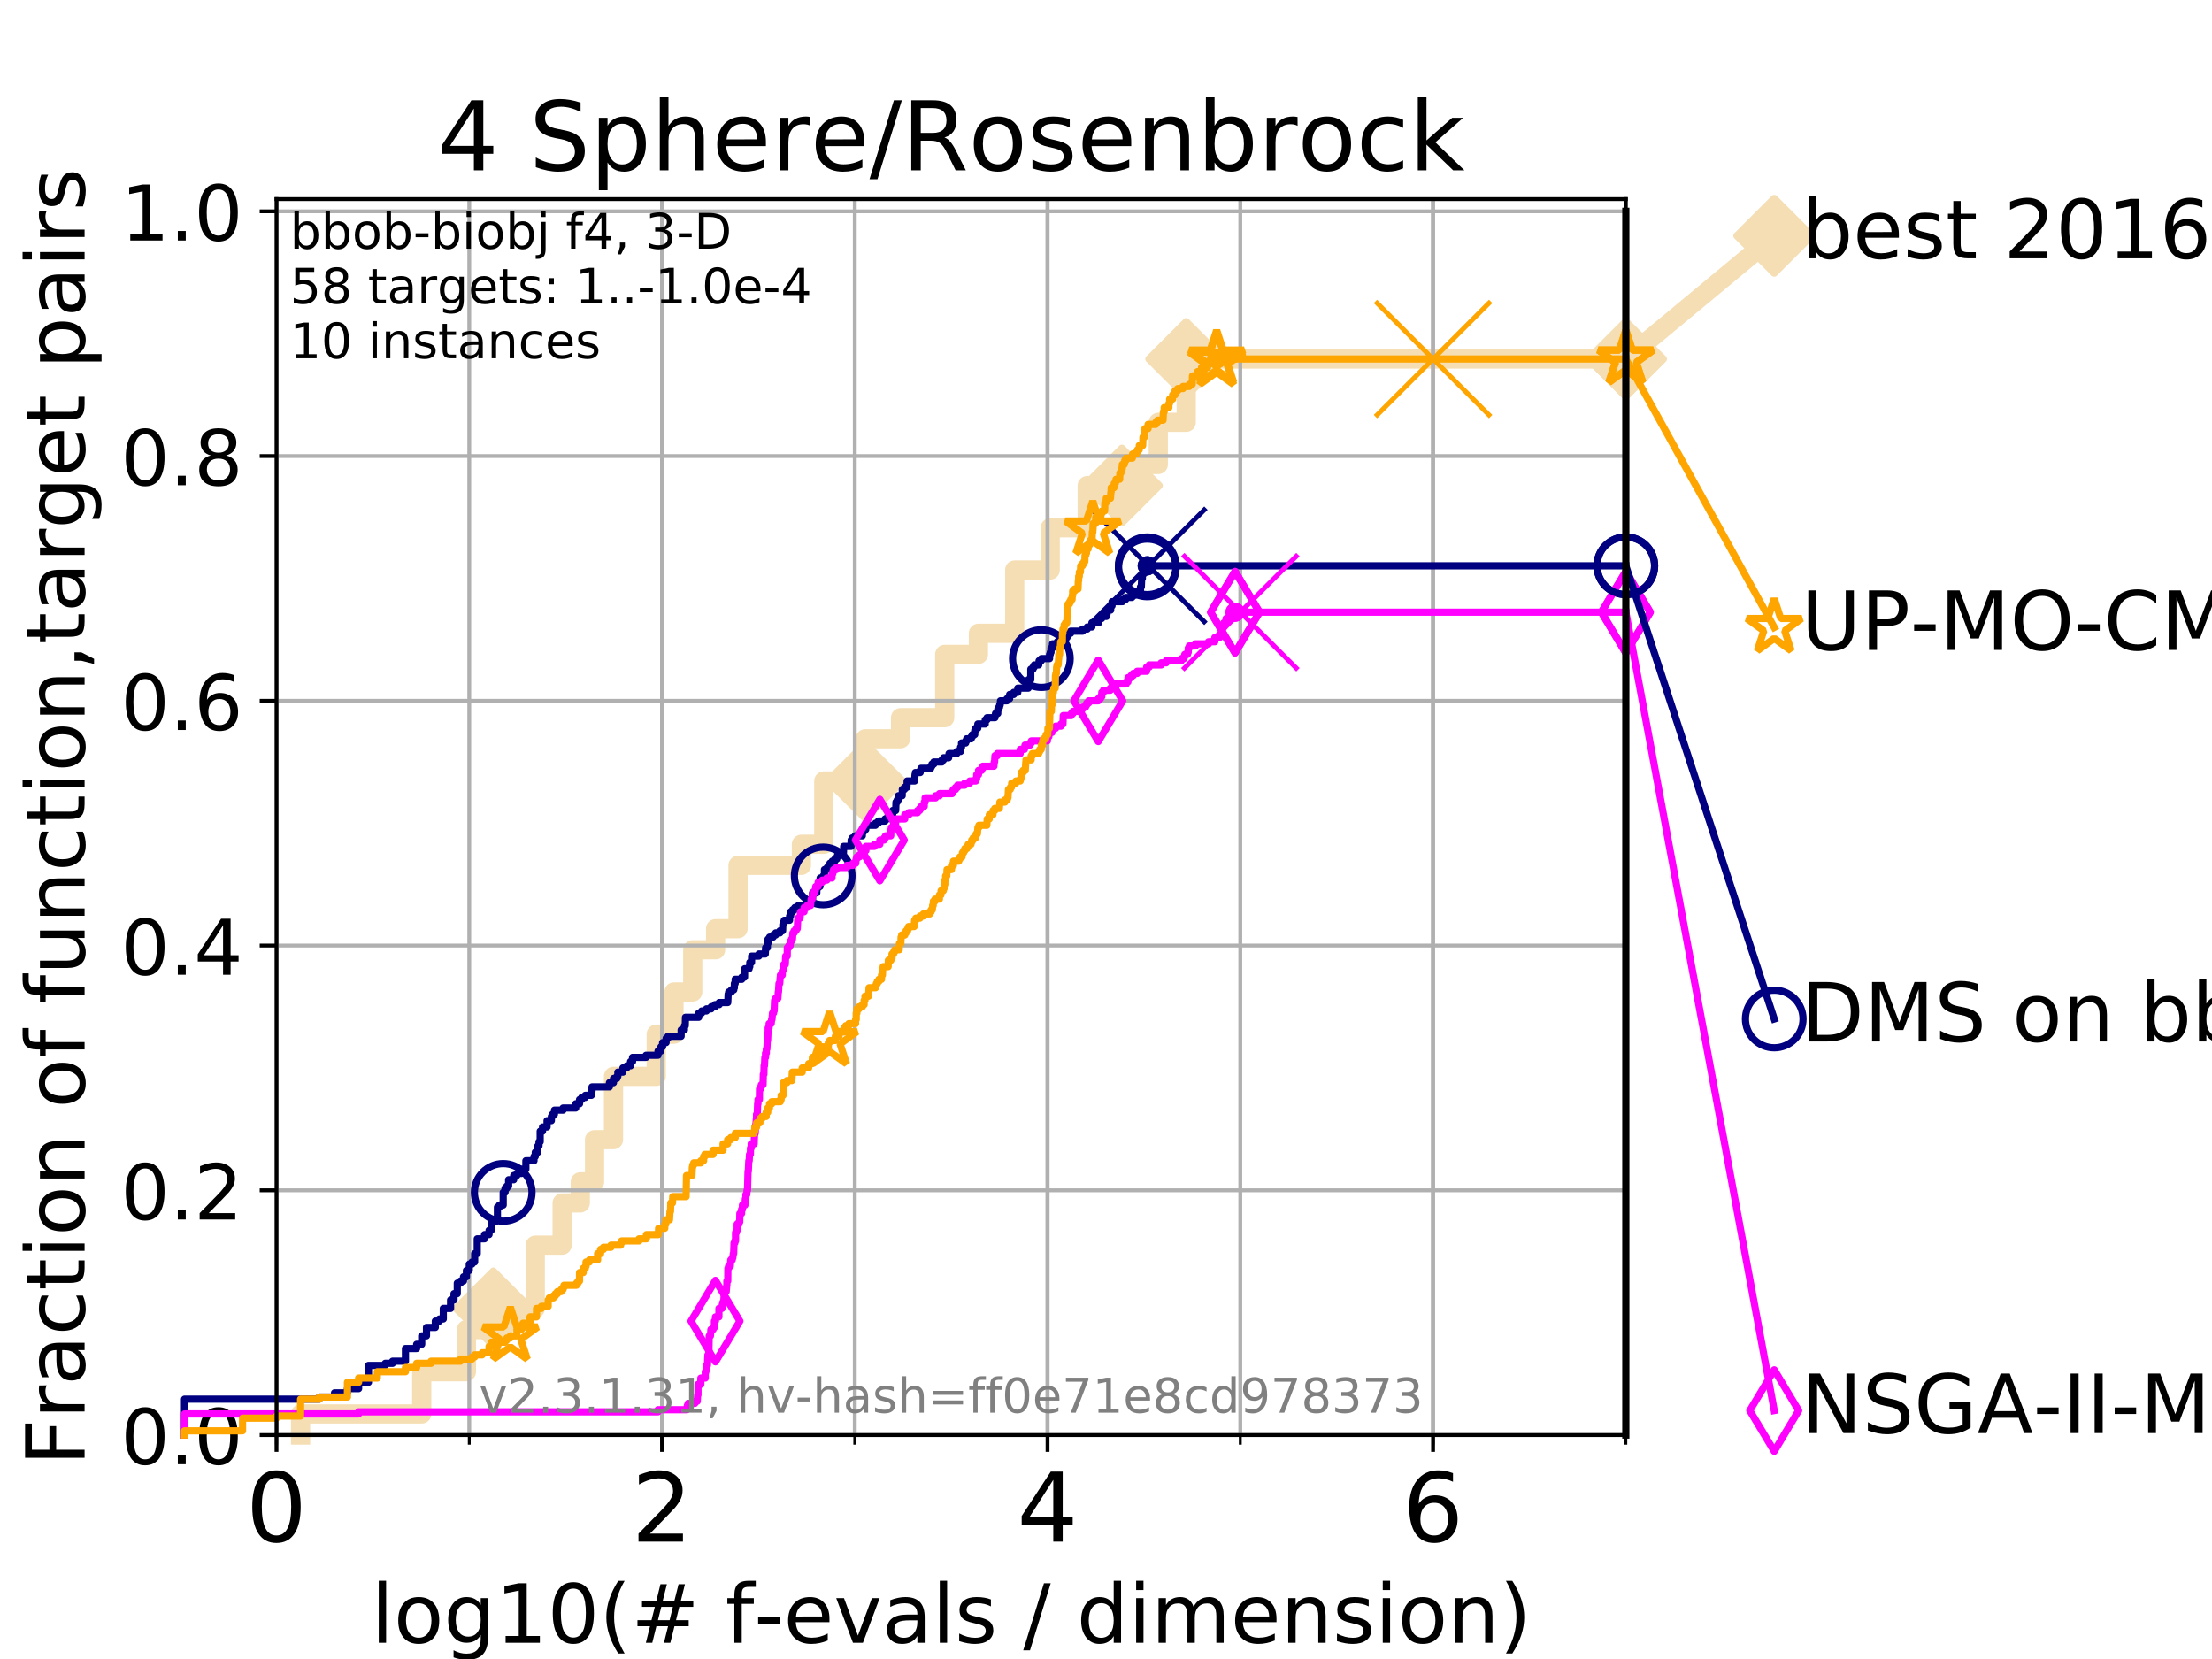 <?xml version="1.0" encoding="utf-8" standalone="no"?>
<!DOCTYPE svg PUBLIC "-//W3C//DTD SVG 1.1//EN"
  "http://www.w3.org/Graphics/SVG/1.1/DTD/svg11.dtd">
<!-- Created with matplotlib (https://matplotlib.org/) -->
<svg height="345.6pt" version="1.1" viewBox="0 0 460.8 345.6" width="460.8pt" xmlns="http://www.w3.org/2000/svg" xmlns:xlink="http://www.w3.org/1999/xlink">
 <defs>
  <style type="text/css">
*{stroke-linecap:butt;stroke-linejoin:round;}
  </style>
 </defs>
 <g id="figure_1">
  <g id="patch_1">
   <path d="M 0 345.6 
L 460.8 345.6 
L 460.8 0 
L 0 0 
z
" style="fill:#ffffff;"/>
  </g>
  <g id="axes_1">
   <g id="patch_2">
    <path d="M 57.6 298.944 
L 338.688 298.944 
L 338.688 41.472 
L 57.6 41.472 
z
" style="fill:#ffffff;"/>
   </g>
   <g id="line2d_1">
    <path d="M 62.617 298.944 
L 62.617 294.549 
L 87.85 294.549 
L 87.85 285.758 
L 97.164 285.758 
L 97.164 276.968 
L 102.772 276.968 
L 102.772 272.573 
L 111.506 272.573 
L 111.506 259.387 
L 117.107 259.387 
L 117.107 250.597 
L 120.883 250.597 
L 120.883 246.201 
L 123.856 246.201 
L 123.856 237.411 
L 127.799 237.411 
L 127.799 224.225 
L 136.708 224.225 
L 136.708 215.435 
L 140.399 215.435 
L 140.399 206.644 
L 144.31 206.644 
L 144.31 197.854 
L 149.074 197.854 
L 149.074 193.459 
L 153.75 193.459 
L 153.75 180.273 
L 166.951 180.273 
L 166.951 175.878 
L 171.612 175.878 
L 171.612 162.692 
L 180.239 162.692 
L 180.239 153.902 
L 187.602 153.902 
L 187.602 149.507 
L 196.802 149.507 
L 196.802 136.321 
L 203.821 136.321 
L 203.821 131.926 
L 211.38 131.926 
L 211.38 118.74 
L 218.782 118.74 
L 218.782 109.95 
L 226.487 109.95 
L 226.487 101.159 
L 233.713 101.159 
L 233.713 96.764 
L 241.289 96.764 
L 241.289 87.973 
L 247.108 87.973 
L 247.108 74.788 
L 338.688 74.788 
" style="fill:none;stroke:#f5deb3;stroke-linecap:square;stroke-width:4;"/>
   </g>
   <g id="line2d_2">
    <defs>
     <path d="M 0 7.778 
L 7.778 0 
L 0 -7.778 
L -7.778 0 
z
" id="mb02dbfbddd" style="stroke:#f5deb3;stroke-linejoin:miter;stroke-width:1.5;"/>
    </defs>
    <g>
     <use style="fill:#f5deb3;stroke:#f5deb3;stroke-linejoin:miter;stroke-width:1.5;" x="102.772" xlink:href="#mb02dbfbddd" y="272.573"/>
     <use style="fill:#f5deb3;stroke:#f5deb3;stroke-linejoin:miter;stroke-width:1.5;" x="180.239" xlink:href="#mb02dbfbddd" y="162.692"/>
     <use style="fill:#f5deb3;stroke:#f5deb3;stroke-linejoin:miter;stroke-width:1.5;" x="233.713" xlink:href="#mb02dbfbddd" y="101.159"/>
     <use style="fill:#f5deb3;stroke:#f5deb3;stroke-linejoin:miter;stroke-width:1.5;" x="247.108" xlink:href="#mb02dbfbddd" y="74.788"/>
     <use style="fill:#f5deb3;stroke:#f5deb3;stroke-linejoin:miter;stroke-width:1.5;" x="338.688" xlink:href="#mb02dbfbddd" y="74.788"/>
    </g>
   </g>
   <g id="line2d_3">
    <path style="fill:none;stroke:#f5deb3;stroke-linecap:square;stroke-width:4;"/>
    <g/>
   </g>
   <g id="line2d_4">
    <path d="M 338.688 74.788 
L 369.608 49.12 
" style="fill:none;stroke:#f5deb3;stroke-linecap:square;stroke-width:4;"/>
    <g>
     <use style="fill:#f5deb3;stroke:#f5deb3;stroke-linejoin:miter;stroke-width:1.5;" x="338.688" xlink:href="#mb02dbfbddd" y="74.788"/>
     <use style="fill:#f5deb3;stroke:#f5deb3;stroke-linejoin:miter;stroke-width:1.5;" x="369.608" xlink:href="#mb02dbfbddd" y="49.12"/>
    </g>
   </g>
   <g id="matplotlib.axis_1">
    <g id="xtick_1">
     <g id="line2d_5">
      <path clip-path="url(#pfb6ffa504a)" d="M 57.6 298.944 
L 57.6 41.472 
" style="fill:none;stroke:#b0b0b0;stroke-linecap:square;stroke-width:0.8;"/>
     </g>
     <g id="line2d_6">
      <defs>
       <path d="M 0 0 
L 0 3.5 
" id="m4cc6de2b99" style="stroke:#000000;stroke-width:0.8;"/>
      </defs>
      <g>
       <use style="stroke:#000000;stroke-width:0.8;" x="57.6" xlink:href="#m4cc6de2b99" y="298.944"/>
      </g>
     </g>
     <g id="text_1">
      <!-- 0 -->
      <defs>
       <path d="M 31.781 66.406 
Q 24.172 66.406 20.328 58.906 
Q 16.5 51.422 16.5 36.375 
Q 16.5 21.391 20.328 13.891 
Q 24.172 6.391 31.781 6.391 
Q 39.453 6.391 43.281 13.891 
Q 47.125 21.391 47.125 36.375 
Q 47.125 51.422 43.281 58.906 
Q 39.453 66.406 31.781 66.406 
z
M 31.781 74.219 
Q 44.047 74.219 50.516 64.516 
Q 56.984 54.828 56.984 36.375 
Q 56.984 17.969 50.516 8.266 
Q 44.047 -1.422 31.781 -1.422 
Q 19.531 -1.422 13.062 8.266 
Q 6.594 17.969 6.594 36.375 
Q 6.594 54.828 13.062 64.516 
Q 19.531 74.219 31.781 74.219 
z
" id="DejaVuSans-48"/>
      </defs>
      <g transform="translate(51.237 321.141)scale(0.2 -0.2)">
       <use xlink:href="#DejaVuSans-48"/>
      </g>
     </g>
    </g>
    <g id="xtick_2">
     <g id="line2d_7">
      <path clip-path="url(#pfb6ffa504a)" d="M 137.911 298.944 
L 137.911 41.472 
" style="fill:none;stroke:#b0b0b0;stroke-linecap:square;stroke-width:0.8;"/>
     </g>
     <g id="line2d_8">
      <g>
       <use style="stroke:#000000;stroke-width:0.8;" x="137.911" xlink:href="#m4cc6de2b99" y="298.944"/>
      </g>
     </g>
     <g id="text_2">
      <!-- 2 -->
      <defs>
       <path d="M 19.188 8.297 
L 53.609 8.297 
L 53.609 0 
L 7.328 0 
L 7.328 8.297 
Q 12.938 14.109 22.625 23.891 
Q 32.328 33.688 34.812 36.531 
Q 39.547 41.844 41.422 45.531 
Q 43.312 49.219 43.312 52.781 
Q 43.312 58.594 39.234 62.25 
Q 35.156 65.922 28.609 65.922 
Q 23.969 65.922 18.812 64.312 
Q 13.672 62.703 7.812 59.422 
L 7.812 69.391 
Q 13.766 71.781 18.938 73 
Q 24.125 74.219 28.422 74.219 
Q 39.75 74.219 46.484 68.547 
Q 53.219 62.891 53.219 53.422 
Q 53.219 48.922 51.531 44.891 
Q 49.859 40.875 45.406 35.406 
Q 44.188 33.984 37.641 27.219 
Q 31.109 20.453 19.188 8.297 
z
" id="DejaVuSans-50"/>
      </defs>
      <g transform="translate(131.548 321.141)scale(0.2 -0.2)">
       <use xlink:href="#DejaVuSans-50"/>
      </g>
     </g>
    </g>
    <g id="xtick_3">
     <g id="line2d_9">
      <path clip-path="url(#pfb6ffa504a)" d="M 218.222 298.944 
L 218.222 41.472 
" style="fill:none;stroke:#b0b0b0;stroke-linecap:square;stroke-width:0.8;"/>
     </g>
     <g id="line2d_10">
      <g>
       <use style="stroke:#000000;stroke-width:0.8;" x="218.222" xlink:href="#m4cc6de2b99" y="298.944"/>
      </g>
     </g>
     <g id="text_3">
      <!-- 4 -->
      <defs>
       <path d="M 37.797 64.312 
L 12.891 25.391 
L 37.797 25.391 
z
M 35.203 72.906 
L 47.609 72.906 
L 47.609 25.391 
L 58.016 25.391 
L 58.016 17.188 
L 47.609 17.188 
L 47.609 0 
L 37.797 0 
L 37.797 17.188 
L 4.891 17.188 
L 4.891 26.703 
z
" id="DejaVuSans-52"/>
      </defs>
      <g transform="translate(211.859 321.141)scale(0.2 -0.2)">
       <use xlink:href="#DejaVuSans-52"/>
      </g>
     </g>
    </g>
    <g id="xtick_4">
     <g id="line2d_11">
      <path clip-path="url(#pfb6ffa504a)" d="M 298.533 298.944 
L 298.533 41.472 
" style="fill:none;stroke:#b0b0b0;stroke-linecap:square;stroke-width:0.8;"/>
     </g>
     <g id="line2d_12">
      <g>
       <use style="stroke:#000000;stroke-width:0.8;" x="298.533" xlink:href="#m4cc6de2b99" y="298.944"/>
      </g>
     </g>
     <g id="text_4">
      <!-- 6 -->
      <defs>
       <path d="M 33.016 40.375 
Q 26.375 40.375 22.484 35.828 
Q 18.609 31.297 18.609 23.391 
Q 18.609 15.531 22.484 10.953 
Q 26.375 6.391 33.016 6.391 
Q 39.656 6.391 43.531 10.953 
Q 47.406 15.531 47.406 23.391 
Q 47.406 31.297 43.531 35.828 
Q 39.656 40.375 33.016 40.375 
z
M 52.594 71.297 
L 52.594 62.312 
Q 48.875 64.062 45.094 64.984 
Q 41.312 65.922 37.594 65.922 
Q 27.828 65.922 22.672 59.328 
Q 17.531 52.734 16.797 39.406 
Q 19.672 43.656 24.016 45.922 
Q 28.375 48.188 33.594 48.188 
Q 44.578 48.188 50.953 41.516 
Q 57.328 34.859 57.328 23.391 
Q 57.328 12.156 50.688 5.359 
Q 44.047 -1.422 33.016 -1.422 
Q 20.359 -1.422 13.672 8.266 
Q 6.984 17.969 6.984 36.375 
Q 6.984 53.656 15.188 63.938 
Q 23.391 74.219 37.203 74.219 
Q 40.922 74.219 44.703 73.484 
Q 48.484 72.75 52.594 71.297 
z
" id="DejaVuSans-54"/>
      </defs>
      <g transform="translate(292.17 321.141)scale(0.2 -0.2)">
       <use xlink:href="#DejaVuSans-54"/>
      </g>
     </g>
    </g>
    <g id="xtick_5">
     <g id="line2d_13">
      <path clip-path="url(#pfb6ffa504a)" d="M 57.6 298.944 
L 57.6 41.472 
" style="fill:none;stroke:#b0b0b0;stroke-linecap:square;stroke-width:0.8;"/>
     </g>
     <g id="line2d_14">
      <defs>
       <path d="M 0 0 
L 0 2 
" id="mdfa406c933" style="stroke:#000000;stroke-width:0.6;"/>
      </defs>
      <g>
       <use style="stroke:#000000;stroke-width:0.6;" x="57.6" xlink:href="#mdfa406c933" y="298.944"/>
      </g>
     </g>
    </g>
    <g id="xtick_6">
     <g id="line2d_15">
      <path clip-path="url(#pfb6ffa504a)" d="M 97.755 298.944 
L 97.755 41.472 
" style="fill:none;stroke:#b0b0b0;stroke-linecap:square;stroke-width:0.8;"/>
     </g>
     <g id="line2d_16">
      <g>
       <use style="stroke:#000000;stroke-width:0.6;" x="97.755" xlink:href="#mdfa406c933" y="298.944"/>
      </g>
     </g>
    </g>
    <g id="xtick_7">
     <g id="line2d_17">
      <path clip-path="url(#pfb6ffa504a)" d="M 137.911 298.944 
L 137.911 41.472 
" style="fill:none;stroke:#b0b0b0;stroke-linecap:square;stroke-width:0.8;"/>
     </g>
     <g id="line2d_18">
      <g>
       <use style="stroke:#000000;stroke-width:0.6;" x="137.911" xlink:href="#mdfa406c933" y="298.944"/>
      </g>
     </g>
    </g>
    <g id="xtick_8">
     <g id="line2d_19">
      <path clip-path="url(#pfb6ffa504a)" d="M 178.066 298.944 
L 178.066 41.472 
" style="fill:none;stroke:#b0b0b0;stroke-linecap:square;stroke-width:0.8;"/>
     </g>
     <g id="line2d_20">
      <g>
       <use style="stroke:#000000;stroke-width:0.6;" x="178.066" xlink:href="#mdfa406c933" y="298.944"/>
      </g>
     </g>
    </g>
    <g id="xtick_9">
     <g id="line2d_21">
      <path clip-path="url(#pfb6ffa504a)" d="M 218.222 298.944 
L 218.222 41.472 
" style="fill:none;stroke:#b0b0b0;stroke-linecap:square;stroke-width:0.8;"/>
     </g>
     <g id="line2d_22">
      <g>
       <use style="stroke:#000000;stroke-width:0.6;" x="218.222" xlink:href="#mdfa406c933" y="298.944"/>
      </g>
     </g>
    </g>
    <g id="xtick_10">
     <g id="line2d_23">
      <path clip-path="url(#pfb6ffa504a)" d="M 258.377 298.944 
L 258.377 41.472 
" style="fill:none;stroke:#b0b0b0;stroke-linecap:square;stroke-width:0.8;"/>
     </g>
     <g id="line2d_24">
      <g>
       <use style="stroke:#000000;stroke-width:0.6;" x="258.377" xlink:href="#mdfa406c933" y="298.944"/>
      </g>
     </g>
    </g>
    <g id="xtick_11">
     <g id="line2d_25">
      <path clip-path="url(#pfb6ffa504a)" d="M 298.533 298.944 
L 298.533 41.472 
" style="fill:none;stroke:#b0b0b0;stroke-linecap:square;stroke-width:0.8;"/>
     </g>
     <g id="line2d_26">
      <g>
       <use style="stroke:#000000;stroke-width:0.6;" x="298.533" xlink:href="#mdfa406c933" y="298.944"/>
      </g>
     </g>
    </g>
    <g id="xtick_12">
     <g id="line2d_27">
      <path clip-path="url(#pfb6ffa504a)" d="M 338.688 298.944 
L 338.688 41.472 
" style="fill:none;stroke:#b0b0b0;stroke-linecap:square;stroke-width:0.8;"/>
     </g>
     <g id="line2d_28">
      <g>
       <use style="stroke:#000000;stroke-width:0.6;" x="338.688" xlink:href="#mdfa406c933" y="298.944"/>
      </g>
     </g>
    </g>
    <g id="text_5">
     <!-- log10(# f-evals / dimension) -->
     <defs>
      <path d="M 9.422 75.984 
L 18.406 75.984 
L 18.406 0 
L 9.422 0 
z
" id="DejaVuSans-108"/>
      <path d="M 30.609 48.391 
Q 23.391 48.391 19.188 42.75 
Q 14.984 37.109 14.984 27.297 
Q 14.984 17.484 19.156 11.844 
Q 23.344 6.203 30.609 6.203 
Q 37.797 6.203 41.984 11.859 
Q 46.188 17.531 46.188 27.297 
Q 46.188 37.016 41.984 42.703 
Q 37.797 48.391 30.609 48.391 
z
M 30.609 56 
Q 42.328 56 49.016 48.375 
Q 55.719 40.766 55.719 27.297 
Q 55.719 13.875 49.016 6.219 
Q 42.328 -1.422 30.609 -1.422 
Q 18.844 -1.422 12.172 6.219 
Q 5.516 13.875 5.516 27.297 
Q 5.516 40.766 12.172 48.375 
Q 18.844 56 30.609 56 
z
" id="DejaVuSans-111"/>
      <path d="M 45.406 27.984 
Q 45.406 37.75 41.375 43.109 
Q 37.359 48.484 30.078 48.484 
Q 22.859 48.484 18.828 43.109 
Q 14.797 37.75 14.797 27.984 
Q 14.797 18.266 18.828 12.891 
Q 22.859 7.516 30.078 7.516 
Q 37.359 7.516 41.375 12.891 
Q 45.406 18.266 45.406 27.984 
z
M 54.391 6.781 
Q 54.391 -7.172 48.188 -13.984 
Q 42 -20.797 29.203 -20.797 
Q 24.469 -20.797 20.266 -20.094 
Q 16.062 -19.391 12.109 -17.922 
L 12.109 -9.188 
Q 16.062 -11.328 19.922 -12.344 
Q 23.781 -13.375 27.781 -13.375 
Q 36.625 -13.375 41.016 -8.766 
Q 45.406 -4.156 45.406 5.172 
L 45.406 9.625 
Q 42.625 4.781 38.281 2.391 
Q 33.938 0 27.875 0 
Q 17.828 0 11.672 7.656 
Q 5.516 15.328 5.516 27.984 
Q 5.516 40.672 11.672 48.328 
Q 17.828 56 27.875 56 
Q 33.938 56 38.281 53.609 
Q 42.625 51.219 45.406 46.391 
L 45.406 54.688 
L 54.391 54.688 
z
" id="DejaVuSans-103"/>
      <path d="M 12.406 8.297 
L 28.516 8.297 
L 28.516 63.922 
L 10.984 60.406 
L 10.984 69.391 
L 28.422 72.906 
L 38.281 72.906 
L 38.281 8.297 
L 54.391 8.297 
L 54.391 0 
L 12.406 0 
z
" id="DejaVuSans-49"/>
      <path d="M 31 75.875 
Q 24.469 64.656 21.281 53.656 
Q 18.109 42.672 18.109 31.391 
Q 18.109 20.125 21.312 9.062 
Q 24.516 -2 31 -13.188 
L 23.188 -13.188 
Q 15.875 -1.703 12.234 9.375 
Q 8.594 20.453 8.594 31.391 
Q 8.594 42.281 12.203 53.312 
Q 15.828 64.359 23.188 75.875 
z
" id="DejaVuSans-40"/>
      <path d="M 51.125 44 
L 36.922 44 
L 32.812 27.688 
L 47.125 27.688 
z
M 43.797 71.781 
L 38.719 51.516 
L 52.984 51.516 
L 58.109 71.781 
L 65.922 71.781 
L 60.891 51.516 
L 76.125 51.516 
L 76.125 44 
L 58.984 44 
L 54.984 27.688 
L 70.516 27.688 
L 70.516 20.219 
L 53.078 20.219 
L 48 0 
L 40.188 0 
L 45.219 20.219 
L 30.906 20.219 
L 25.875 0 
L 18.016 0 
L 23.094 20.219 
L 7.719 20.219 
L 7.719 27.688 
L 24.906 27.688 
L 29 44 
L 13.281 44 
L 13.281 51.516 
L 30.906 51.516 
L 35.891 71.781 
z
" id="DejaVuSans-35"/>
      <path id="DejaVuSans-32"/>
      <path d="M 37.109 75.984 
L 37.109 68.5 
L 28.516 68.5 
Q 23.688 68.5 21.797 66.547 
Q 19.922 64.594 19.922 59.516 
L 19.922 54.688 
L 34.719 54.688 
L 34.719 47.703 
L 19.922 47.703 
L 19.922 0 
L 10.891 0 
L 10.891 47.703 
L 2.297 47.703 
L 2.297 54.688 
L 10.891 54.688 
L 10.891 58.5 
Q 10.891 67.625 15.141 71.797 
Q 19.391 75.984 28.609 75.984 
z
" id="DejaVuSans-102"/>
      <path d="M 4.891 31.391 
L 31.203 31.391 
L 31.203 23.391 
L 4.891 23.391 
z
" id="DejaVuSans-45"/>
      <path d="M 56.203 29.594 
L 56.203 25.203 
L 14.891 25.203 
Q 15.484 15.922 20.484 11.062 
Q 25.484 6.203 34.422 6.203 
Q 39.594 6.203 44.453 7.469 
Q 49.312 8.734 54.109 11.281 
L 54.109 2.781 
Q 49.266 0.734 44.188 -0.344 
Q 39.109 -1.422 33.891 -1.422 
Q 20.797 -1.422 13.156 6.188 
Q 5.516 13.812 5.516 26.812 
Q 5.516 40.234 12.766 48.109 
Q 20.016 56 32.328 56 
Q 43.359 56 49.781 48.891 
Q 56.203 41.797 56.203 29.594 
z
M 47.219 32.234 
Q 47.125 39.594 43.094 43.984 
Q 39.062 48.391 32.422 48.391 
Q 24.906 48.391 20.391 44.141 
Q 15.875 39.891 15.188 32.172 
z
" id="DejaVuSans-101"/>
      <path d="M 2.984 54.688 
L 12.5 54.688 
L 29.594 8.797 
L 46.688 54.688 
L 56.203 54.688 
L 35.688 0 
L 23.484 0 
z
" id="DejaVuSans-118"/>
      <path d="M 34.281 27.484 
Q 23.391 27.484 19.188 25 
Q 14.984 22.516 14.984 16.5 
Q 14.984 11.719 18.141 8.906 
Q 21.297 6.109 26.703 6.109 
Q 34.188 6.109 38.703 11.406 
Q 43.219 16.703 43.219 25.484 
L 43.219 27.484 
z
M 52.203 31.203 
L 52.203 0 
L 43.219 0 
L 43.219 8.297 
Q 40.141 3.328 35.547 0.953 
Q 30.953 -1.422 24.312 -1.422 
Q 15.922 -1.422 10.953 3.297 
Q 6 8.016 6 15.922 
Q 6 25.141 12.172 29.828 
Q 18.359 34.516 30.609 34.516 
L 43.219 34.516 
L 43.219 35.406 
Q 43.219 41.609 39.141 45 
Q 35.062 48.391 27.688 48.391 
Q 23 48.391 18.547 47.266 
Q 14.109 46.141 10.016 43.891 
L 10.016 52.203 
Q 14.938 54.109 19.578 55.047 
Q 24.219 56 28.609 56 
Q 40.484 56 46.344 49.844 
Q 52.203 43.703 52.203 31.203 
z
" id="DejaVuSans-97"/>
      <path d="M 44.281 53.078 
L 44.281 44.578 
Q 40.484 46.531 36.375 47.5 
Q 32.281 48.484 27.875 48.484 
Q 21.188 48.484 17.844 46.438 
Q 14.5 44.391 14.5 40.281 
Q 14.5 37.156 16.891 35.375 
Q 19.281 33.594 26.516 31.984 
L 29.594 31.297 
Q 39.156 29.25 43.188 25.516 
Q 47.219 21.781 47.219 15.094 
Q 47.219 7.469 41.188 3.016 
Q 35.156 -1.422 24.609 -1.422 
Q 20.219 -1.422 15.453 -0.562 
Q 10.688 0.297 5.422 2 
L 5.422 11.281 
Q 10.406 8.688 15.234 7.391 
Q 20.062 6.109 24.812 6.109 
Q 31.156 6.109 34.562 8.281 
Q 37.984 10.453 37.984 14.406 
Q 37.984 18.062 35.516 20.016 
Q 33.062 21.969 24.703 23.781 
L 21.578 24.516 
Q 13.234 26.266 9.516 29.906 
Q 5.812 33.547 5.812 39.891 
Q 5.812 47.609 11.281 51.797 
Q 16.75 56 26.812 56 
Q 31.781 56 36.172 55.266 
Q 40.578 54.547 44.281 53.078 
z
" id="DejaVuSans-115"/>
      <path d="M 25.391 72.906 
L 33.688 72.906 
L 8.297 -9.281 
L 0 -9.281 
z
" id="DejaVuSans-47"/>
      <path d="M 45.406 46.391 
L 45.406 75.984 
L 54.391 75.984 
L 54.391 0 
L 45.406 0 
L 45.406 8.203 
Q 42.578 3.328 38.25 0.953 
Q 33.938 -1.422 27.875 -1.422 
Q 17.969 -1.422 11.734 6.484 
Q 5.516 14.406 5.516 27.297 
Q 5.516 40.188 11.734 48.094 
Q 17.969 56 27.875 56 
Q 33.938 56 38.25 53.625 
Q 42.578 51.266 45.406 46.391 
z
M 14.797 27.297 
Q 14.797 17.391 18.875 11.75 
Q 22.953 6.109 30.078 6.109 
Q 37.203 6.109 41.297 11.75 
Q 45.406 17.391 45.406 27.297 
Q 45.406 37.203 41.297 42.844 
Q 37.203 48.484 30.078 48.484 
Q 22.953 48.484 18.875 42.844 
Q 14.797 37.203 14.797 27.297 
z
" id="DejaVuSans-100"/>
      <path d="M 9.422 54.688 
L 18.406 54.688 
L 18.406 0 
L 9.422 0 
z
M 9.422 75.984 
L 18.406 75.984 
L 18.406 64.594 
L 9.422 64.594 
z
" id="DejaVuSans-105"/>
      <path d="M 52 44.188 
Q 55.375 50.25 60.062 53.125 
Q 64.75 56 71.094 56 
Q 79.641 56 84.281 50.016 
Q 88.922 44.047 88.922 33.016 
L 88.922 0 
L 79.891 0 
L 79.891 32.719 
Q 79.891 40.578 77.094 44.375 
Q 74.312 48.188 68.609 48.188 
Q 61.625 48.188 57.562 43.547 
Q 53.516 38.922 53.516 30.906 
L 53.516 0 
L 44.484 0 
L 44.484 32.719 
Q 44.484 40.625 41.703 44.406 
Q 38.922 48.188 33.109 48.188 
Q 26.219 48.188 22.156 43.531 
Q 18.109 38.875 18.109 30.906 
L 18.109 0 
L 9.078 0 
L 9.078 54.688 
L 18.109 54.688 
L 18.109 46.188 
Q 21.188 51.219 25.484 53.609 
Q 29.781 56 35.688 56 
Q 41.656 56 45.828 52.969 
Q 50 49.953 52 44.188 
z
" id="DejaVuSans-109"/>
      <path d="M 54.891 33.016 
L 54.891 0 
L 45.906 0 
L 45.906 32.719 
Q 45.906 40.484 42.875 44.328 
Q 39.844 48.188 33.797 48.188 
Q 26.516 48.188 22.312 43.547 
Q 18.109 38.922 18.109 30.906 
L 18.109 0 
L 9.078 0 
L 9.078 54.688 
L 18.109 54.688 
L 18.109 46.188 
Q 21.344 51.125 25.703 53.562 
Q 30.078 56 35.797 56 
Q 45.219 56 50.047 50.172 
Q 54.891 44.344 54.891 33.016 
z
" id="DejaVuSans-110"/>
      <path d="M 8.016 75.875 
L 15.828 75.875 
Q 23.141 64.359 26.781 53.312 
Q 30.422 42.281 30.422 31.391 
Q 30.422 20.453 26.781 9.375 
Q 23.141 -1.703 15.828 -13.188 
L 8.016 -13.188 
Q 14.5 -2 17.703 9.062 
Q 20.906 20.125 20.906 31.391 
Q 20.906 42.672 17.703 53.656 
Q 14.5 64.656 8.016 75.875 
z
" id="DejaVuSans-41"/>
     </defs>
     <g transform="translate(77.303 342.218)scale(0.17 -0.17)">
      <use xlink:href="#DejaVuSans-108"/>
      <use x="27.783" xlink:href="#DejaVuSans-111"/>
      <use x="88.965" xlink:href="#DejaVuSans-103"/>
      <use x="152.441" xlink:href="#DejaVuSans-49"/>
      <use x="216.064" xlink:href="#DejaVuSans-48"/>
      <use x="279.688" xlink:href="#DejaVuSans-40"/>
      <use x="318.701" xlink:href="#DejaVuSans-35"/>
      <use x="402.49" xlink:href="#DejaVuSans-32"/>
      <use x="434.277" xlink:href="#DejaVuSans-102"/>
      <use x="469.404" xlink:href="#DejaVuSans-45"/>
      <use x="505.488" xlink:href="#DejaVuSans-101"/>
      <use x="567.012" xlink:href="#DejaVuSans-118"/>
      <use x="626.191" xlink:href="#DejaVuSans-97"/>
      <use x="687.471" xlink:href="#DejaVuSans-108"/>
      <use x="715.254" xlink:href="#DejaVuSans-115"/>
      <use x="767.354" xlink:href="#DejaVuSans-32"/>
      <use x="799.141" xlink:href="#DejaVuSans-47"/>
      <use x="832.832" xlink:href="#DejaVuSans-32"/>
      <use x="864.619" xlink:href="#DejaVuSans-100"/>
      <use x="928.096" xlink:href="#DejaVuSans-105"/>
      <use x="955.879" xlink:href="#DejaVuSans-109"/>
      <use x="1053.291" xlink:href="#DejaVuSans-101"/>
      <use x="1114.814" xlink:href="#DejaVuSans-110"/>
      <use x="1178.193" xlink:href="#DejaVuSans-115"/>
      <use x="1230.293" xlink:href="#DejaVuSans-105"/>
      <use x="1258.076" xlink:href="#DejaVuSans-111"/>
      <use x="1319.258" xlink:href="#DejaVuSans-110"/>
      <use x="1382.637" xlink:href="#DejaVuSans-41"/>
     </g>
    </g>
   </g>
   <g id="matplotlib.axis_2">
    <g id="ytick_1">
     <g id="line2d_29">
      <path clip-path="url(#pfb6ffa504a)" d="M 57.6 298.944 
L 338.688 298.944 
" style="fill:none;stroke:#b0b0b0;stroke-linecap:square;stroke-width:0.8;"/>
     </g>
     <g id="line2d_30">
      <defs>
       <path d="M 0 0 
L -3.5 0 
" id="m4fc9ac9443" style="stroke:#000000;stroke-width:0.8;"/>
      </defs>
      <g>
       <use style="stroke:#000000;stroke-width:0.8;" x="57.6" xlink:href="#m4fc9ac9443" y="298.944"/>
      </g>
     </g>
     <g id="text_6">
      <!-- 0.0 -->
      <defs>
       <path d="M 10.688 12.406 
L 21 12.406 
L 21 0 
L 10.688 0 
z
" id="DejaVuSans-46"/>
      </defs>
      <g transform="translate(25.155 305.023)scale(0.16 -0.16)">
       <use xlink:href="#DejaVuSans-48"/>
       <use x="63.623" xlink:href="#DejaVuSans-46"/>
       <use x="95.41" xlink:href="#DejaVuSans-48"/>
      </g>
     </g>
    </g>
    <g id="ytick_2">
     <g id="line2d_31">
      <path clip-path="url(#pfb6ffa504a)" d="M 57.6 247.959 
L 338.688 247.959 
" style="fill:none;stroke:#b0b0b0;stroke-linecap:square;stroke-width:0.8;"/>
     </g>
     <g id="line2d_32">
      <g>
       <use style="stroke:#000000;stroke-width:0.8;" x="57.6" xlink:href="#m4fc9ac9443" y="247.959"/>
      </g>
     </g>
     <g id="text_7">
      <!-- 0.2 -->
      <g transform="translate(25.155 254.038)scale(0.16 -0.16)">
       <use xlink:href="#DejaVuSans-48"/>
       <use x="63.623" xlink:href="#DejaVuSans-46"/>
       <use x="95.41" xlink:href="#DejaVuSans-50"/>
      </g>
     </g>
    </g>
    <g id="ytick_3">
     <g id="line2d_33">
      <path clip-path="url(#pfb6ffa504a)" d="M 57.6 196.975 
L 338.688 196.975 
" style="fill:none;stroke:#b0b0b0;stroke-linecap:square;stroke-width:0.8;"/>
     </g>
     <g id="line2d_34">
      <g>
       <use style="stroke:#000000;stroke-width:0.8;" x="57.6" xlink:href="#m4fc9ac9443" y="196.975"/>
      </g>
     </g>
     <g id="text_8">
      <!-- 0.4 -->
      <g transform="translate(25.155 203.054)scale(0.16 -0.16)">
       <use xlink:href="#DejaVuSans-48"/>
       <use x="63.623" xlink:href="#DejaVuSans-46"/>
       <use x="95.41" xlink:href="#DejaVuSans-52"/>
      </g>
     </g>
    </g>
    <g id="ytick_4">
     <g id="line2d_35">
      <path clip-path="url(#pfb6ffa504a)" d="M 57.6 145.99 
L 338.688 145.99 
" style="fill:none;stroke:#b0b0b0;stroke-linecap:square;stroke-width:0.8;"/>
     </g>
     <g id="line2d_36">
      <g>
       <use style="stroke:#000000;stroke-width:0.8;" x="57.6" xlink:href="#m4fc9ac9443" y="145.99"/>
      </g>
     </g>
     <g id="text_9">
      <!-- 0.6 -->
      <g transform="translate(25.155 152.069)scale(0.16 -0.16)">
       <use xlink:href="#DejaVuSans-48"/>
       <use x="63.623" xlink:href="#DejaVuSans-46"/>
       <use x="95.41" xlink:href="#DejaVuSans-54"/>
      </g>
     </g>
    </g>
    <g id="ytick_5">
     <g id="line2d_37">
      <path clip-path="url(#pfb6ffa504a)" d="M 57.6 95.006 
L 338.688 95.006 
" style="fill:none;stroke:#b0b0b0;stroke-linecap:square;stroke-width:0.8;"/>
     </g>
     <g id="line2d_38">
      <g>
       <use style="stroke:#000000;stroke-width:0.8;" x="57.6" xlink:href="#m4fc9ac9443" y="95.006"/>
      </g>
     </g>
     <g id="text_10">
      <!-- 0.8 -->
      <defs>
       <path d="M 31.781 34.625 
Q 24.75 34.625 20.719 30.859 
Q 16.703 27.094 16.703 20.516 
Q 16.703 13.922 20.719 10.156 
Q 24.75 6.391 31.781 6.391 
Q 38.812 6.391 42.859 10.172 
Q 46.922 13.969 46.922 20.516 
Q 46.922 27.094 42.891 30.859 
Q 38.875 34.625 31.781 34.625 
z
M 21.922 38.812 
Q 15.578 40.375 12.031 44.719 
Q 8.5 49.078 8.5 55.328 
Q 8.5 64.062 14.719 69.141 
Q 20.953 74.219 31.781 74.219 
Q 42.672 74.219 48.875 69.141 
Q 55.078 64.062 55.078 55.328 
Q 55.078 49.078 51.531 44.719 
Q 48 40.375 41.703 38.812 
Q 48.828 37.156 52.797 32.312 
Q 56.781 27.484 56.781 20.516 
Q 56.781 9.906 50.312 4.234 
Q 43.844 -1.422 31.781 -1.422 
Q 19.734 -1.422 13.25 4.234 
Q 6.781 9.906 6.781 20.516 
Q 6.781 27.484 10.781 32.312 
Q 14.797 37.156 21.922 38.812 
z
M 18.312 54.391 
Q 18.312 48.734 21.844 45.562 
Q 25.391 42.391 31.781 42.391 
Q 38.141 42.391 41.719 45.562 
Q 45.312 48.734 45.312 54.391 
Q 45.312 60.062 41.719 63.234 
Q 38.141 66.406 31.781 66.406 
Q 25.391 66.406 21.844 63.234 
Q 18.312 60.062 18.312 54.391 
z
" id="DejaVuSans-56"/>
      </defs>
      <g transform="translate(25.155 101.085)scale(0.16 -0.16)">
       <use xlink:href="#DejaVuSans-48"/>
       <use x="63.623" xlink:href="#DejaVuSans-46"/>
       <use x="95.41" xlink:href="#DejaVuSans-56"/>
      </g>
     </g>
    </g>
    <g id="ytick_6">
     <g id="line2d_39">
      <path clip-path="url(#pfb6ffa504a)" d="M 57.6 44.021 
L 338.688 44.021 
" style="fill:none;stroke:#b0b0b0;stroke-linecap:square;stroke-width:0.8;"/>
     </g>
     <g id="line2d_40">
      <g>
       <use style="stroke:#000000;stroke-width:0.8;" x="57.6" xlink:href="#m4fc9ac9443" y="44.021"/>
      </g>
     </g>
     <g id="text_11">
      <!-- 1.0 -->
      <g transform="translate(25.155 50.1)scale(0.16 -0.16)">
       <use xlink:href="#DejaVuSans-49"/>
       <use x="63.623" xlink:href="#DejaVuSans-46"/>
       <use x="95.41" xlink:href="#DejaVuSans-48"/>
      </g>
     </g>
    </g>
    <g id="text_12">
     <!-- Fraction of function,target pairs -->
     <defs>
      <path d="M 9.812 72.906 
L 51.703 72.906 
L 51.703 64.594 
L 19.672 64.594 
L 19.672 43.109 
L 48.578 43.109 
L 48.578 34.812 
L 19.672 34.812 
L 19.672 0 
L 9.812 0 
z
" id="DejaVuSans-70"/>
      <path d="M 41.109 46.297 
Q 39.594 47.172 37.812 47.578 
Q 36.031 48 33.891 48 
Q 26.266 48 22.188 43.047 
Q 18.109 38.094 18.109 28.812 
L 18.109 0 
L 9.078 0 
L 9.078 54.688 
L 18.109 54.688 
L 18.109 46.188 
Q 20.953 51.172 25.484 53.578 
Q 30.031 56 36.531 56 
Q 37.453 56 38.578 55.875 
Q 39.703 55.766 41.062 55.516 
z
" id="DejaVuSans-114"/>
      <path d="M 48.781 52.594 
L 48.781 44.188 
Q 44.969 46.297 41.141 47.344 
Q 37.312 48.391 33.406 48.391 
Q 24.656 48.391 19.812 42.844 
Q 14.984 37.312 14.984 27.297 
Q 14.984 17.281 19.812 11.734 
Q 24.656 6.203 33.406 6.203 
Q 37.312 6.203 41.141 7.25 
Q 44.969 8.297 48.781 10.406 
L 48.781 2.094 
Q 45.016 0.344 40.984 -0.531 
Q 36.969 -1.422 32.422 -1.422 
Q 20.062 -1.422 12.781 6.344 
Q 5.516 14.109 5.516 27.297 
Q 5.516 40.672 12.859 48.328 
Q 20.219 56 33.016 56 
Q 37.156 56 41.109 55.141 
Q 45.062 54.297 48.781 52.594 
z
" id="DejaVuSans-99"/>
      <path d="M 18.312 70.219 
L 18.312 54.688 
L 36.812 54.688 
L 36.812 47.703 
L 18.312 47.703 
L 18.312 18.016 
Q 18.312 11.328 20.141 9.422 
Q 21.969 7.516 27.594 7.516 
L 36.812 7.516 
L 36.812 0 
L 27.594 0 
Q 17.188 0 13.234 3.875 
Q 9.281 7.766 9.281 18.016 
L 9.281 47.703 
L 2.688 47.703 
L 2.688 54.688 
L 9.281 54.688 
L 9.281 70.219 
z
" id="DejaVuSans-116"/>
      <path d="M 8.5 21.578 
L 8.5 54.688 
L 17.484 54.688 
L 17.484 21.922 
Q 17.484 14.156 20.5 10.266 
Q 23.531 6.391 29.594 6.391 
Q 36.859 6.391 41.078 11.031 
Q 45.312 15.672 45.312 23.688 
L 45.312 54.688 
L 54.297 54.688 
L 54.297 0 
L 45.312 0 
L 45.312 8.406 
Q 42.047 3.422 37.719 1 
Q 33.406 -1.422 27.688 -1.422 
Q 18.266 -1.422 13.375 4.438 
Q 8.5 10.297 8.5 21.578 
z
M 31.109 56 
z
" id="DejaVuSans-117"/>
      <path d="M 11.719 12.406 
L 22.016 12.406 
L 22.016 4 
L 14.016 -11.625 
L 7.719 -11.625 
L 11.719 4 
z
" id="DejaVuSans-44"/>
      <path d="M 18.109 8.203 
L 18.109 -20.797 
L 9.078 -20.797 
L 9.078 54.688 
L 18.109 54.688 
L 18.109 46.391 
Q 20.953 51.266 25.266 53.625 
Q 29.594 56 35.594 56 
Q 45.562 56 51.781 48.094 
Q 58.016 40.188 58.016 27.297 
Q 58.016 14.406 51.781 6.484 
Q 45.562 -1.422 35.594 -1.422 
Q 29.594 -1.422 25.266 0.953 
Q 20.953 3.328 18.109 8.203 
z
M 48.688 27.297 
Q 48.688 37.203 44.609 42.844 
Q 40.531 48.484 33.406 48.484 
Q 26.266 48.484 22.188 42.844 
Q 18.109 37.203 18.109 27.297 
Q 18.109 17.391 22.188 11.75 
Q 26.266 6.109 33.406 6.109 
Q 40.531 6.109 44.609 11.75 
Q 48.688 17.391 48.688 27.297 
z
" id="DejaVuSans-112"/>
     </defs>
     <g transform="translate(17.62 305.347)rotate(-90)scale(0.17 -0.17)">
      <use xlink:href="#DejaVuSans-70"/>
      <use x="57.41" xlink:href="#DejaVuSans-114"/>
      <use x="98.523" xlink:href="#DejaVuSans-97"/>
      <use x="159.803" xlink:href="#DejaVuSans-99"/>
      <use x="214.783" xlink:href="#DejaVuSans-116"/>
      <use x="253.992" xlink:href="#DejaVuSans-105"/>
      <use x="281.775" xlink:href="#DejaVuSans-111"/>
      <use x="342.957" xlink:href="#DejaVuSans-110"/>
      <use x="406.336" xlink:href="#DejaVuSans-32"/>
      <use x="438.123" xlink:href="#DejaVuSans-111"/>
      <use x="499.305" xlink:href="#DejaVuSans-102"/>
      <use x="534.51" xlink:href="#DejaVuSans-32"/>
      <use x="566.297" xlink:href="#DejaVuSans-102"/>
      <use x="601.502" xlink:href="#DejaVuSans-117"/>
      <use x="664.881" xlink:href="#DejaVuSans-110"/>
      <use x="728.26" xlink:href="#DejaVuSans-99"/>
      <use x="783.24" xlink:href="#DejaVuSans-116"/>
      <use x="822.449" xlink:href="#DejaVuSans-105"/>
      <use x="850.232" xlink:href="#DejaVuSans-111"/>
      <use x="911.414" xlink:href="#DejaVuSans-110"/>
      <use x="974.793" xlink:href="#DejaVuSans-44"/>
      <use x="1006.58" xlink:href="#DejaVuSans-116"/>
      <use x="1045.789" xlink:href="#DejaVuSans-97"/>
      <use x="1107.068" xlink:href="#DejaVuSans-114"/>
      <use x="1148.166" xlink:href="#DejaVuSans-103"/>
      <use x="1211.643" xlink:href="#DejaVuSans-101"/>
      <use x="1273.166" xlink:href="#DejaVuSans-116"/>
      <use x="1312.375" xlink:href="#DejaVuSans-32"/>
      <use x="1344.162" xlink:href="#DejaVuSans-112"/>
      <use x="1407.639" xlink:href="#DejaVuSans-97"/>
      <use x="1468.918" xlink:href="#DejaVuSans-105"/>
      <use x="1496.701" xlink:href="#DejaVuSans-114"/>
      <use x="1537.814" xlink:href="#DejaVuSans-115"/>
     </g>
    </g>
   </g>
   <g id="line2d_41">
    <defs>
     <path d="M 0 1.5 
C 0.398 1.5 0.779 1.342 1.061 1.061 
C 1.342 0.779 1.5 0.398 1.5 0 
C 1.5 -0.398 1.342 -0.779 1.061 -1.061 
C 0.779 -1.342 0.398 -1.5 0 -1.5 
C -0.398 -1.5 -0.779 -1.342 -1.061 -1.061 
C -1.342 -0.779 -1.5 -0.398 -1.5 0 
C -1.5 0.398 -1.342 0.779 -1.061 1.061 
C -0.779 1.342 -0.398 1.5 0 1.5 
z
" id="m6122b32ffb" style="stroke:#f5deb3;"/>
    </defs>
    <g>
     <use style="fill:#f5deb3;stroke:#f5deb3;" x="247.108" xlink:href="#m6122b32ffb" y="74.788"/>
     <use style="fill:#f5deb3;stroke:#f5deb3;" x="247.108" xlink:href="#m6122b32ffb" y="74.788"/>
    </g>
   </g>
   <g id="line2d_42">
    <defs>
     <path d="M 0 1.5 
C 0.398 1.5 0.779 1.342 1.061 1.061 
C 1.342 0.779 1.5 0.398 1.5 0 
C 1.5 -0.398 1.342 -0.779 1.061 -1.061 
C 0.779 -1.342 0.398 -1.5 0 -1.5 
C -0.398 -1.5 -0.779 -1.342 -1.061 -1.061 
C -1.342 -0.779 -1.5 -0.398 -1.5 0 
C -1.5 0.398 -1.342 0.779 -1.061 1.061 
C -0.779 1.342 -0.398 1.5 0 1.5 
z
" id="m0f7b1adcfc" style="stroke:#000080;"/>
    </defs>
    <g>
     <use style="fill:#000080;stroke:#000080;" x="238.994" xlink:href="#m0f7b1adcfc" y="117.861"/>
     <use style="fill:#000080;stroke:#000080;" x="238.994" xlink:href="#m0f7b1adcfc" y="117.861"/>
    </g>
   </g>
   <g id="line2d_43">
    <path d="M 38.441 298.944 
L 38.441 291.472 
L 66.508 291.472 
L 66.508 291.033 
L 69.688 291.033 
L 69.688 290.154 
L 72.376 290.154 
L 72.376 289.275 
L 74.705 289.275 
L 74.705 287.956 
L 76.759 287.956 
L 76.759 284.44 
L 80.259 284.44 
L 80.259 284 
L 81.776 284 
L 81.776 283.561 
L 84.464 283.561 
L 84.464 280.924 
L 86.793 280.924 
L 86.793 280.045 
L 87.85 280.045 
L 87.85 278.286 
L 88.847 278.286 
L 88.847 276.528 
L 90.684 276.528 
L 90.684 275.21 
L 91.535 275.21 
L 91.535 274.77 
L 92.347 274.77 
L 92.347 272.573 
L 93.864 272.573 
L 93.864 270.815 
L 94.576 270.815 
L 94.576 269.496 
L 95.26 269.496 
L 95.26 267.298 
L 95.918 267.298 
L 95.918 266.859 
L 96.552 266.859 
L 96.552 265.98 
L 97.164 265.98 
L 97.164 264.661 
L 97.755 264.661 
L 97.755 263.343 
L 98.327 263.343 
L 98.327 262.903 
L 98.881 262.903 
L 98.881 261.145 
L 99.418 261.145 
L 99.418 258.068 
L 100.935 258.068 
L 100.935 257.189 
L 101.878 257.189 
L 101.878 256.31 
L 102.331 256.31 
L 102.331 254.552 
L 103.203 254.552 
L 103.203 254.113 
L 103.623 254.113 
L 103.623 251.476 
L 104.034 251.476 
L 104.034 251.036 
L 104.826 251.036 
L 104.826 248.399 
L 105.21 248.399 
L 105.21 247.52 
L 105.585 247.52 
L 105.585 247.08 
L 105.952 247.08 
L 105.952 245.762 
L 107.009 245.762 
L 107.009 244.883 
L 107.68 244.883 
L 107.68 244.443 
L 108.64 244.443 
L 108.64 243.564 
L 109.55 243.564 
L 109.55 241.806 
L 111.239 241.806 
L 111.239 240.927 
L 111.506 240.927 
L 111.506 240.048 
L 112.026 240.048 
L 112.026 238.729 
L 112.281 238.729 
L 112.281 237.85 
L 112.532 237.85 
L 112.532 235.653 
L 113.023 235.653 
L 113.023 234.774 
L 113.966 234.774 
L 113.966 233.455 
L 114.86 233.455 
L 114.86 232.576 
L 115.077 232.576 
L 115.077 232.137 
L 115.502 232.137 
L 115.502 231.258 
L 117.298 231.258 
L 117.298 230.818 
L 119.932 230.818 
L 119.932 229.939 
L 120.728 229.939 
L 120.728 229.06 
L 121.189 229.06 
L 121.189 228.62 
L 121.931 228.62 
L 121.931 228.181 
L 123.193 228.181 
L 123.193 227.302 
L 123.327 227.302 
L 123.327 226.423 
L 126.948 226.423 
L 126.948 225.544 
L 127.799 225.544 
L 127.799 224.665 
L 128.511 224.665 
L 128.511 224.225 
L 128.709 224.225 
L 128.709 223.346 
L 129.761 223.346 
L 129.761 222.467 
L 130.576 222.467 
L 130.576 222.028 
L 131.355 222.028 
L 131.355 221.149 
L 131.774 221.149 
L 131.774 220.27 
L 134.591 220.27 
L 134.591 219.83 
L 137.077 219.83 
L 137.077 218.951 
L 137.677 218.951 
L 137.677 218.072 
L 138.027 218.072 
L 138.027 217.193 
L 138.762 217.193 
L 138.762 216.314 
L 139.145 216.314 
L 139.145 215.874 
L 141.895 215.874 
L 141.895 214.556 
L 142.576 214.556 
L 142.576 213.677 
L 142.753 213.677 
L 142.797 211.919 
L 145.554 211.919 
L 145.554 211.04 
L 146.18 211.04 
L 146.18 210.6 
L 147.165 210.6 
L 147.165 210.161 
L 148.161 210.161 
L 148.161 209.721 
L 148.951 209.721 
L 148.951 209.282 
L 149.824 209.282 
L 149.824 208.842 
L 151.608 208.842 
L 151.687 207.084 
L 151.793 207.084 
L 151.793 206.644 
L 152.36 206.644 
L 152.36 206.205 
L 152.861 206.205 
L 152.861 205.765 
L 152.984 205.765 
L 152.984 204.886 
L 153.154 204.886 
L 153.154 204.007 
L 154.53 204.007 
L 154.53 203.568 
L 155.103 203.568 
L 155.124 201.81 
L 156.053 201.81 
L 156.053 201.37 
L 156.196 201.37 
L 156.196 200.491 
L 156.559 200.491 
L 156.579 199.173 
L 158.086 199.173 
L 158.086 198.733 
L 159.423 198.733 
L 159.49 197.414 
L 159.858 197.414 
L 159.858 196.535 
L 159.989 196.535 
L 159.989 195.656 
L 160.314 195.656 
L 160.314 195.217 
L 161.054 195.217 
L 161.054 194.777 
L 161.586 194.777 
L 161.586 194.338 
L 162.475 194.338 
L 162.475 193.898 
L 163.034 193.898 
L 163.076 192.58 
L 163.171 192.58 
L 163.171 192.14 
L 163.375 192.14 
L 163.375 191.701 
L 164.486 191.701 
L 164.486 190.822 
L 164.7 190.822 
L 164.7 189.943 
L 165.133 189.943 
L 165.133 189.503 
L 165.567 189.503 
L 165.567 189.063 
L 166.324 189.063 
L 166.324 188.624 
L 168.627 188.624 
L 168.627 187.745 
L 169.264 187.745 
L 169.283 185.987 
L 170.156 185.987 
L 170.156 185.108 
L 170.32 185.108 
L 170.32 184.668 
L 170.82 184.668 
L 170.838 182.91 
L 171.485 182.91 
L 171.485 182.471 
L 171.746 182.471 
L 171.746 181.152 
L 172.305 181.152 
L 172.305 180.713 
L 172.76 180.713 
L 172.76 180.273 
L 172.886 180.273 
L 172.886 179.834 
L 173.372 179.834 
L 173.372 179.394 
L 173.911 179.394 
L 173.911 178.954 
L 174.32 178.954 
L 174.32 178.515 
L 174.499 178.515 
L 174.499 178.075 
L 175.684 178.075 
L 175.758 176.317 
L 177.294 176.317 
L 177.306 174.999 
L 177.523 174.999 
L 177.523 174.559 
L 178.13 174.559 
L 178.13 174.12 
L 179.638 174.12 
L 179.665 173.241 
L 179.939 173.241 
L 179.939 172.801 
L 180.351 172.801 
L 180.351 171.922 
L 182.367 171.922 
L 182.367 171.483 
L 182.978 171.483 
L 182.978 171.043 
L 184.373 171.043 
L 184.373 170.604 
L 184.899 170.604 
L 184.899 170.164 
L 185.315 170.164 
L 185.315 169.725 
L 185.959 169.725 
L 185.959 168.845 
L 186.59 168.845 
L 186.651 167.087 
L 186.898 167.087 
L 186.898 166.648 
L 187.138 166.648 
L 187.138 165.769 
L 187.945 165.769 
L 187.971 164.45 
L 188.42 164.45 
L 188.42 164.011 
L 188.945 164.011 
L 188.97 162.692 
L 190.539 162.692 
L 190.613 161.374 
L 190.684 161.374 
L 190.684 160.934 
L 191.692 160.934 
L 191.692 160.495 
L 191.851 160.495 
L 191.851 160.055 
L 193.896 160.055 
L 193.896 159.616 
L 194.129 159.616 
L 194.129 159.176 
L 194.527 159.176 
L 194.527 158.736 
L 196.22 158.736 
L 196.22 158.297 
L 196.556 158.297 
L 196.556 157.857 
L 197.624 157.857 
L 197.701 156.978 
L 199.324 156.978 
L 199.324 156.539 
L 200.095 156.539 
L 200.095 155.66 
L 200.303 155.66 
L 200.303 154.781 
L 201.171 154.781 
L 201.171 154.341 
L 201.371 154.341 
L 201.371 153.902 
L 202.321 153.902 
L 202.321 153.462 
L 202.571 153.462 
L 202.571 153.023 
L 203.063 153.023 
L 203.063 152.144 
L 203.241 152.144 
L 203.241 151.704 
L 203.693 151.704 
L 203.693 150.825 
L 205.244 150.825 
L 205.244 149.946 
L 205.613 149.946 
L 205.613 149.507 
L 207.265 149.507 
L 207.265 149.067 
L 207.383 149.067 
L 207.383 148.627 
L 207.856 148.627 
L 207.856 147.748 
L 208.064 147.748 
L 208.064 147.309 
L 208.232 147.309 
L 208.232 146.869 
L 208.356 146.869 
L 208.412 145.99 
L 209.768 145.99 
L 209.768 145.551 
L 210.33 145.551 
L 210.33 144.672 
L 211.179 144.672 
L 211.179 144.232 
L 212.027 144.232 
L 212.027 143.353 
L 214.208 143.353 
L 214.216 141.595 
L 214.726 141.595 
L 214.737 139.398 
L 215.201 139.398 
L 215.201 138.958 
L 215.456 138.958 
L 215.456 138.518 
L 216.398 138.518 
L 216.454 137.639 
L 216.938 137.639 
L 216.938 137.2 
L 218.646 137.2 
L 218.646 136.321 
L 218.794 136.321 
L 218.794 135.881 
L 218.944 135.881 
L 218.944 135.002 
L 219.26 135.002 
L 219.26 134.123 
L 220.244 134.123 
L 220.244 133.684 
L 220.62 133.684 
L 220.62 133.244 
L 221.761 133.244 
L 221.761 132.805 
L 222.289 132.805 
L 222.289 131.926 
L 223.045 131.926 
L 223.045 131.486 
L 225.512 131.486 
L 225.512 131.047 
L 226.497 131.047 
L 226.497 130.607 
L 227.462 130.607 
L 227.462 129.728 
L 228.9 129.728 
L 228.9 128.849 
L 229.502 128.849 
L 229.502 128.409 
L 230.494 128.409 
L 230.494 127.97 
L 230.617 127.97 
L 230.617 127.091 
L 231.373 127.091 
L 231.373 126.212 
L 231.657 126.212 
L 231.657 125.333 
L 233.831 125.333 
L 233.831 124.893 
L 234.495 124.893 
L 234.495 124.454 
L 235.807 124.454 
L 235.807 124.014 
L 236.407 124.014 
L 236.407 123.135 
L 237.58 123.135 
L 237.58 122.256 
L 237.758 122.256 
L 237.833 120.498 
L 237.978 120.498 
L 237.978 119.619 
L 238.215 119.619 
L 238.215 119.179 
L 238.915 119.179 
L 238.994 117.861 
L 338.688 117.861 
L 338.688 117.861 
" style="fill:none;stroke:#000080;stroke-linecap:square;stroke-width:1.5;"/>
   </g>
   <g id="line2d_44">
    <defs>
     <path d="M 0 6 
C 1.591 6 3.117 5.368 4.243 4.243 
C 5.368 3.117 6 1.591 6 0 
C 6 -1.591 5.368 -3.117 4.243 -4.243 
C 3.117 -5.368 1.591 -6 0 -6 
C -1.591 -6 -3.117 -5.368 -4.243 -4.243 
C -5.368 -3.117 -6 -1.591 -6 0 
C -6 1.591 -5.368 3.117 -4.243 4.243 
C -3.117 5.368 -1.591 6 0 6 
z
" id="md55813f2a0" style="stroke:#000080;stroke-width:1.5;"/>
    </defs>
    <g>
     <use style="fill-opacity:0;stroke:#000080;stroke-width:1.5;" x="104.826" xlink:href="#md55813f2a0" y="248.399"/>
     <use style="fill-opacity:0;stroke:#000080;stroke-width:1.5;" x="171.485" xlink:href="#md55813f2a0" y="182.471"/>
     <use style="fill-opacity:0;stroke:#000080;stroke-width:1.5;" x="216.938" xlink:href="#md55813f2a0" y="137.2"/>
     <use style="fill-opacity:0;stroke:#000080;stroke-width:1.5;" x="238.994" xlink:href="#md55813f2a0" y="118.3"/>
     <use style="fill-opacity:0;stroke:#000080;stroke-width:1.5;" x="238.994" xlink:href="#md55813f2a0" y="117.861"/>
     <use style="fill-opacity:0;stroke:#000080;stroke-width:1.5;" x="338.688" xlink:href="#md55813f2a0" y="117.861"/>
    </g>
   </g>
   <g id="line2d_45">
    <path style="fill:none;stroke:#000080;stroke-linecap:square;stroke-width:1.5;"/>
    <g/>
   </g>
   <g id="line2d_46">
    <path clip-path="url(#pfb6ffa504a)" d="M 239.218 117.861 
" style="fill:none;stroke:#000080;stroke-linecap:square;stroke-width:1.5;"/>
    <defs>
     <path d="M -12 12 
L 12 -12 
M -12 -12 
L 12 12 
" id="m9d4e70c8c6" style="stroke:#000080;"/>
    </defs>
    <g clip-path="url(#pfb6ffa504a)">
     <use style="fill:#000080;stroke:#000080;" x="239.218" xlink:href="#m9d4e70c8c6" y="117.861"/>
    </g>
   </g>
   <g id="line2d_47">
    <defs>
     <path d="M 0 1.5 
C 0.398 1.5 0.779 1.342 1.061 1.061 
C 1.342 0.779 1.5 0.398 1.5 0 
C 1.5 -0.398 1.342 -0.779 1.061 -1.061 
C 0.779 -1.342 0.398 -1.5 0 -1.5 
C -0.398 -1.5 -0.779 -1.342 -1.061 -1.061 
C -1.342 -0.779 -1.5 -0.398 -1.5 0 
C -1.5 0.398 -1.342 0.779 -1.061 1.061 
C -0.779 1.342 -0.398 1.5 0 1.5 
z
" id="mc42afa4981" style="stroke:#ff00ff;"/>
    </defs>
    <g>
     <use style="fill:#ff00ff;stroke:#ff00ff;" x="257.292" xlink:href="#mc42afa4981" y="127.53"/>
     <use style="fill:#ff00ff;stroke:#ff00ff;" x="257.292" xlink:href="#mc42afa4981" y="127.53"/>
    </g>
   </g>
   <g id="line2d_48">
    <path d="M 38.441 298.944 
L 38.441 294.549 
L 74.705 294.549 
L 74.705 294.109 
L 137.077 294.109 
L 137.077 293.67 
L 143.101 293.67 
L 143.187 292.791 
L 143.358 292.791 
L 143.358 292.351 
L 144.748 292.351 
L 144.748 291.912 
L 145.251 291.912 
L 145.327 290.593 
L 145.403 290.593 
L 145.403 288.395 
L 145.998 288.395 
L 145.998 287.077 
L 146.924 287.077 
L 146.924 285.758 
L 147.062 285.758 
L 147.13 284.44 
L 147.369 284.44 
L 147.47 282.242 
L 147.67 282.242 
L 147.736 278.286 
L 147.999 278.286 
L 148.097 276.968 
L 148.545 276.968 
L 148.545 276.528 
L 148.827 276.528 
L 148.827 275.21 
L 149.043 275.21 
L 149.043 274.331 
L 149.765 274.331 
L 149.765 272.573 
L 150.401 272.573 
L 150.486 271.694 
L 150.599 271.694 
L 150.599 271.254 
L 150.766 271.254 
L 150.877 269.496 
L 150.933 269.496 
L 150.933 269.057 
L 151.287 269.057 
L 151.395 267.738 
L 151.422 267.738 
L 151.422 266.859 
L 151.608 266.859 
L 151.635 264.222 
L 151.766 264.222 
L 151.766 263.782 
L 152.13 263.782 
L 152.233 262.464 
L 152.537 262.464 
L 152.537 262.024 
L 152.662 262.024 
L 152.762 261.145 
L 152.836 261.145 
L 152.91 258.947 
L 153.081 258.947 
L 153.081 258.508 
L 153.227 258.508 
L 153.227 256.75 
L 153.419 256.75 
L 153.419 256.31 
L 153.562 256.31 
L 153.562 254.992 
L 153.937 254.992 
L 153.937 254.552 
L 154.098 254.552 
L 154.121 252.794 
L 154.485 252.794 
L 154.485 251.915 
L 154.663 251.915 
L 154.663 251.036 
L 155.189 251.036 
L 155.275 249.718 
L 155.383 249.718 
L 155.383 248.838 
L 155.574 248.838 
L 155.616 247.959 
L 155.721 247.959 
L 155.825 244.004 
L 155.887 244.004 
L 155.991 241.806 
L 156.073 241.806 
L 156.135 240.488 
L 156.318 240.488 
L 156.338 239.169 
L 156.479 239.169 
L 156.479 238.29 
L 157.109 238.29 
L 157.186 236.092 
L 157.32 236.092 
L 157.396 234.334 
L 157.472 234.334 
L 157.567 233.016 
L 157.604 233.016 
L 157.604 232.137 
L 157.754 232.137 
L 157.828 229.939 
L 157.902 229.939 
L 157.902 229.06 
L 158.195 229.06 
L 158.214 226.862 
L 158.448 226.862 
L 158.448 226.423 
L 158.591 226.423 
L 158.591 225.983 
L 158.96 225.983 
L 159.012 223.786 
L 159.133 223.786 
L 159.167 222.028 
L 159.253 222.028 
L 159.338 220.27 
L 159.473 220.27 
L 159.473 219.391 
L 159.641 219.391 
L 159.641 218.511 
L 159.758 218.511 
L 159.841 216.753 
L 159.907 216.753 
L 159.989 214.995 
L 160.022 214.995 
L 160.022 214.116 
L 160.217 214.116 
L 160.217 213.237 
L 160.649 213.237 
L 160.743 212.358 
L 160.821 212.358 
L 160.93 211.04 
L 161.146 211.04 
L 161.146 210.6 
L 161.269 210.6 
L 161.36 208.402 
L 161.556 208.402 
L 161.556 207.963 
L 162.043 207.963 
L 162.13 206.644 
L 162.174 206.644 
L 162.275 204.886 
L 162.432 204.886 
L 162.532 203.568 
L 162.574 203.568 
L 162.574 203.128 
L 162.965 203.128 
L 162.965 202.249 
L 163.117 202.249 
L 163.185 201.37 
L 163.253 201.37 
L 163.253 200.931 
L 163.59 200.931 
L 163.67 199.173 
L 163.998 199.173 
L 164.011 197.414 
L 164.321 197.414 
L 164.321 196.975 
L 164.625 196.975 
L 164.625 196.096 
L 164.862 196.096 
L 164.862 195.656 
L 165.084 195.656 
L 165.169 194.338 
L 165.423 194.338 
L 165.423 193.898 
L 165.815 193.898 
L 165.815 193.459 
L 166.083 193.459 
L 166.175 191.701 
L 166.232 191.701 
L 166.232 191.261 
L 166.662 191.261 
L 166.763 189.943 
L 167.502 189.943 
L 167.502 189.063 
L 168.13 189.063 
L 168.13 188.624 
L 168.865 188.624 
L 168.973 187.305 
L 169.197 187.305 
L 169.254 186.426 
L 169.437 186.426 
L 169.437 185.987 
L 169.702 185.987 
L 169.702 185.547 
L 169.851 185.547 
L 169.935 184.668 
L 170.437 184.668 
L 170.437 183.789 
L 171.289 183.789 
L 171.289 183.35 
L 172.24 183.35 
L 172.24 182.91 
L 173.319 182.91 
L 173.319 182.031 
L 173.486 182.031 
L 173.486 181.592 
L 173.644 181.592 
L 173.644 181.152 
L 174.211 181.152 
L 174.211 180.713 
L 176.422 180.713 
L 176.422 180.273 
L 177.672 180.273 
L 177.672 179.834 
L 178.269 179.834 
L 178.349 178.954 
L 178.48 178.954 
L 178.48 178.515 
L 179.028 178.515 
L 179.028 178.075 
L 179.97 178.075 
L 179.97 177.196 
L 180.387 177.196 
L 180.387 176.317 
L 182.152 176.317 
L 182.152 175.878 
L 183.287 175.878 
L 183.287 174.999 
L 184.177 174.999 
L 184.177 174.559 
L 184.454 174.559 
L 184.454 174.12 
L 185.555 174.12 
L 185.6 172.801 
L 185.683 172.801 
L 185.683 172.362 
L 186.168 172.362 
L 186.168 171.483 
L 186.583 171.483 
L 186.583 170.604 
L 188.481 170.604 
L 188.481 169.725 
L 189.351 169.725 
L 189.351 169.285 
L 191.143 169.285 
L 191.143 168.845 
L 191.574 168.845 
L 191.574 168.406 
L 191.911 168.406 
L 191.911 167.966 
L 192.538 167.966 
L 192.538 167.087 
L 192.71 167.087 
L 192.71 166.208 
L 194.894 166.208 
L 194.894 165.769 
L 195.71 165.769 
L 195.71 165.329 
L 198.34 165.329 
L 198.34 164.89 
L 198.596 164.89 
L 198.596 164.45 
L 199.08 164.45 
L 199.08 164.011 
L 199.483 164.011 
L 199.483 163.571 
L 200.964 163.571 
L 200.964 163.132 
L 202.024 163.132 
L 202.024 162.692 
L 203.274 162.692 
L 203.274 162.253 
L 203.462 162.253 
L 203.462 161.374 
L 203.838 161.374 
L 203.838 160.495 
L 204.485 160.495 
L 204.485 160.055 
L 204.738 160.055 
L 204.738 159.616 
L 207.05 159.616 
L 207.107 158.736 
L 207.187 158.736 
L 207.269 157.418 
L 207.768 157.418 
L 207.768 156.978 
L 212.529 156.978 
L 212.529 156.099 
L 213.41 156.099 
L 213.52 155.22 
L 214.554 155.22 
L 214.554 154.781 
L 214.844 154.781 
L 214.844 154.341 
L 218.193 154.341 
L 218.193 153.462 
L 218.5 153.462 
L 218.5 152.583 
L 219.15 152.583 
L 219.15 152.144 
L 219.382 152.144 
L 219.382 151.704 
L 219.924 151.704 
L 219.924 151.265 
L 221.001 151.265 
L 221.001 150.825 
L 221.438 150.825 
L 221.492 149.067 
L 223.169 149.067 
L 223.169 148.627 
L 223.534 148.627 
L 223.534 148.188 
L 224.571 148.188 
L 224.571 147.748 
L 225.493 147.748 
L 225.493 147.309 
L 226.136 147.309 
L 226.136 146.869 
L 226.386 146.869 
L 226.386 146.43 
L 226.799 146.43 
L 226.799 145.99 
L 228.794 145.99 
L 228.794 145.551 
L 229.245 145.551 
L 229.245 145.111 
L 229.523 145.111 
L 229.523 144.232 
L 229.868 144.232 
L 229.868 143.793 
L 231.292 143.793 
L 231.292 143.353 
L 232.394 143.353 
L 232.394 142.474 
L 234.619 142.474 
L 234.619 142.035 
L 234.979 142.035 
L 234.979 141.156 
L 235.637 141.156 
L 235.637 140.716 
L 236.085 140.716 
L 236.085 140.277 
L 236.907 140.277 
L 236.907 139.837 
L 238.866 139.837 
L 238.866 138.958 
L 239.407 138.958 
L 239.407 138.518 
L 241.896 138.518 
L 241.896 138.079 
L 242.934 138.079 
L 242.934 137.639 
L 246.102 137.639 
L 246.102 137.2 
L 246.646 137.2 
L 246.646 136.76 
L 246.808 136.76 
L 246.808 136.321 
L 247.371 136.321 
L 247.371 135.881 
L 247.536 135.881 
L 247.536 135.002 
L 247.739 135.002 
L 247.739 134.563 
L 249.053 134.563 
L 249.053 134.123 
L 251.767 134.123 
L 251.767 133.684 
L 253.067 133.684 
L 253.067 132.805 
L 254.077 132.805 
L 254.077 132.365 
L 254.548 132.365 
L 254.64 130.607 
L 254.959 130.607 
L 254.959 129.728 
L 255.415 129.728 
L 255.415 128.849 
L 256.876 128.849 
L 256.876 128.409 
L 257.292 128.409 
L 257.292 127.53 
L 338.688 127.53 
L 338.688 127.53 
" style="fill:none;stroke:#ff00ff;stroke-linecap:square;stroke-width:1.5;"/>
   </g>
   <g id="line2d_49">
    <defs>
     <path d="M 0 8.485 
L 5.091 0 
L 0 -8.485 
L -5.091 0 
z
" id="m0b13942028" style="stroke:#ff00ff;stroke-linejoin:miter;stroke-width:1.5;"/>
    </defs>
    <g>
     <use style="fill-opacity:0;stroke:#ff00ff;stroke-linejoin:miter;stroke-width:1.5;" x="149.043" xlink:href="#m0b13942028" y="275.21"/>
     <use style="fill-opacity:0;stroke:#ff00ff;stroke-linejoin:miter;stroke-width:1.5;" x="183.287" xlink:href="#m0b13942028" y="174.999"/>
     <use style="fill-opacity:0;stroke:#ff00ff;stroke-linejoin:miter;stroke-width:1.5;" x="228.794" xlink:href="#m0b13942028" y="145.99"/>
     <use style="fill-opacity:0;stroke:#ff00ff;stroke-linejoin:miter;stroke-width:1.5;" x="257.292" xlink:href="#m0b13942028" y="127.53"/>
     <use style="fill-opacity:0;stroke:#ff00ff;stroke-linejoin:miter;stroke-width:1.5;" x="257.292" xlink:href="#m0b13942028" y="127.53"/>
     <use style="fill-opacity:0;stroke:#ff00ff;stroke-linejoin:miter;stroke-width:1.5;" x="338.688" xlink:href="#m0b13942028" y="127.53"/>
    </g>
   </g>
   <g id="line2d_50">
    <path style="fill:none;stroke:#ff00ff;stroke-linecap:square;stroke-width:1.5;"/>
    <g/>
   </g>
   <g id="line2d_51">
    <path clip-path="url(#pfb6ffa504a)" d="M 258.384 127.53 
" style="fill:none;stroke:#ff00ff;stroke-linecap:square;stroke-width:1.5;"/>
    <defs>
     <path d="M -12 12 
L 12 -12 
M -12 -12 
L 12 12 
" id="m32e591ccbb" style="stroke:#ff00ff;"/>
    </defs>
    <g clip-path="url(#pfb6ffa504a)">
     <use style="fill:#ff00ff;stroke:#ff00ff;" x="258.384" xlink:href="#m32e591ccbb" y="127.53"/>
    </g>
   </g>
   <g id="line2d_52">
    <defs>
     <path d="M 0 1.5 
C 0.398 1.5 0.779 1.342 1.061 1.061 
C 1.342 0.779 1.5 0.398 1.5 0 
C 1.5 -0.398 1.342 -0.779 1.061 -1.061 
C 0.779 -1.342 0.398 -1.5 0 -1.5 
C -0.398 -1.5 -0.779 -1.342 -1.061 -1.061 
C -1.342 -0.779 -1.5 -0.398 -1.5 0 
C -1.5 0.398 -1.342 0.779 -1.061 1.061 
C -0.779 1.342 -0.398 1.5 0 1.5 
z
" id="m6861b6c957" style="stroke:#ffa500;"/>
    </defs>
    <g>
     <use style="fill:#ffa500;stroke:#ffa500;" x="253.456" xlink:href="#m6861b6c957" y="74.788"/>
     <use style="fill:#ffa500;stroke:#ffa500;" x="253.456" xlink:href="#m6861b6c957" y="74.788"/>
    </g>
   </g>
   <g id="line2d_53">
    <path d="M 38.441 298.944 
L 38.441 298.065 
L 50.529 298.065 
L 50.529 295.428 
L 57.6 295.428 
L 57.6 294.988 
L 62.617 294.988 
L 62.617 291.472 
L 66.508 291.472 
L 66.508 291.033 
L 72.376 291.033 
L 72.376 287.956 
L 74.705 287.956 
L 74.705 287.077 
L 78.596 287.077 
L 78.596 285.758 
L 84.464 285.758 
L 84.464 284.879 
L 86.793 284.879 
L 86.793 284 
L 89.79 284 
L 89.79 283.561 
L 95.918 283.561 
L 95.918 283.121 
L 98.327 283.121 
L 98.327 282.682 
L 98.881 282.682 
L 98.881 282.242 
L 100.444 282.242 
L 100.444 281.803 
L 101.878 281.803 
L 101.878 280.484 
L 102.331 280.484 
L 102.331 279.605 
L 105.21 279.605 
L 105.21 279.166 
L 105.585 279.166 
L 105.585 278.726 
L 106.312 278.726 
L 106.312 278.286 
L 107.68 278.286 
L 107.68 276.968 
L 108.64 276.968 
L 108.64 276.089 
L 108.949 276.089 
L 108.949 275.649 
L 110.415 275.649 
L 110.415 274.331 
L 111.768 274.331 
L 111.768 272.573 
L 112.779 272.573 
L 112.779 272.133 
L 114.194 272.133 
L 114.194 270.815 
L 114.419 270.815 
L 114.419 270.375 
L 115.291 270.375 
L 115.291 269.936 
L 115.711 269.936 
L 115.711 269.496 
L 116.122 269.496 
L 116.122 269.057 
L 116.914 269.057 
L 116.914 268.617 
L 117.298 268.617 
L 117.298 268.177 
L 117.486 268.177 
L 117.486 267.738 
L 120.094 267.738 
L 120.094 267.298 
L 120.414 267.298 
L 120.414 266.859 
L 120.728 266.859 
L 120.728 265.101 
L 121.49 265.101 
L 121.49 264.222 
L 121.931 264.222 
L 121.931 263.782 
L 122.076 263.782 
L 122.076 262.903 
L 122.782 262.903 
L 122.782 262.464 
L 124.495 262.464 
L 124.495 261.145 
L 125.111 261.145 
L 125.111 260.266 
L 125.706 260.266 
L 125.706 259.827 
L 127.272 259.827 
L 127.272 259.387 
L 129.291 259.387 
L 129.291 258.947 
L 129.48 258.947 
L 129.48 258.508 
L 133.125 258.508 
L 133.125 258.068 
L 134.661 258.068 
L 134.661 257.189 
L 137.138 257.189 
L 137.199 255.871 
L 138.483 255.871 
L 138.483 254.992 
L 138.706 254.992 
L 138.706 254.113 
L 139.467 254.113 
L 139.573 252.355 
L 139.678 252.355 
L 139.731 250.597 
L 140.094 250.597 
L 140.145 249.278 
L 142.928 249.278 
L 143.015 244.883 
L 144.148 244.883 
L 144.23 243.125 
L 144.31 243.125 
L 144.31 242.685 
L 144.511 242.685 
L 144.511 242.246 
L 145.998 242.246 
L 145.998 241.806 
L 146.573 241.806 
L 146.573 240.927 
L 146.819 240.927 
L 146.819 240.488 
L 148.545 240.488 
L 148.545 239.609 
L 150.627 239.609 
L 150.627 238.29 
L 151.582 238.29 
L 151.582 237.411 
L 152.233 237.411 
L 152.233 236.971 
L 153.178 236.971 
L 153.178 236.092 
L 157.089 236.092 
L 157.089 235.653 
L 157.224 235.653 
L 157.224 234.774 
L 157.623 234.774 
L 157.623 233.895 
L 158.304 233.895 
L 158.304 233.016 
L 158.75 233.016 
L 158.75 232.576 
L 159.608 232.576 
L 159.608 231.697 
L 159.94 231.697 
L 159.94 230.818 
L 160.298 230.818 
L 160.298 229.939 
L 160.774 229.939 
L 160.774 229.5 
L 162.546 229.5 
L 162.546 229.06 
L 162.729 229.06 
L 162.729 228.181 
L 163.13 228.181 
L 163.199 225.544 
L 163.933 225.544 
L 163.933 225.104 
L 164.961 225.104 
L 165.059 223.346 
L 167.115 223.346 
L 167.115 222.467 
L 168.456 222.467 
L 168.456 221.588 
L 169.168 221.588 
L 169.245 220.27 
L 170.563 220.27 
L 170.563 219.83 
L 171.143 219.83 
L 171.16 218.072 
L 172.554 218.072 
L 172.554 217.193 
L 172.815 217.193 
L 172.815 216.753 
L 174.022 216.753 
L 174.022 215.874 
L 174.796 215.874 
L 174.796 214.995 
L 175.824 214.995 
L 175.824 214.116 
L 176.184 214.116 
L 176.184 213.677 
L 176.832 213.677 
L 176.832 213.237 
L 178.234 213.237 
L 178.234 212.358 
L 178.372 212.358 
L 178.372 211.04 
L 178.514 211.04 
L 178.514 210.161 
L 178.956 210.161 
L 178.956 209.721 
L 179.654 209.721 
L 179.654 209.282 
L 180.011 209.282 
L 180.011 208.402 
L 180.187 208.402 
L 180.187 207.523 
L 180.938 207.523 
L 181.041 205.765 
L 182.394 205.765 
L 182.394 205.326 
L 182.566 205.326 
L 182.566 204.886 
L 182.762 204.886 
L 182.762 204.447 
L 183.096 204.447 
L 183.096 204.007 
L 183.637 204.007 
L 183.637 203.128 
L 183.826 203.128 
L 183.884 201.81 
L 183.976 201.81 
L 183.976 201.37 
L 185.021 201.37 
L 185.056 200.052 
L 185.592 200.052 
L 185.592 199.612 
L 185.821 199.612 
L 185.821 198.733 
L 186.15 198.733 
L 186.15 198.293 
L 186.368 198.293 
L 186.368 197.854 
L 187.32 197.854 
L 187.354 196.535 
L 187.665 196.535 
L 187.712 195.217 
L 187.839 195.217 
L 187.839 194.777 
L 188.494 194.777 
L 188.494 194.338 
L 188.747 194.338 
L 188.747 193.898 
L 189.078 193.898 
L 189.078 193.459 
L 189.266 193.459 
L 189.266 193.019 
L 190.428 193.019 
L 190.537 191.701 
L 190.779 191.701 
L 190.779 191.261 
L 191.646 191.261 
L 191.646 190.822 
L 192.347 190.822 
L 192.347 190.382 
L 193.684 190.382 
L 193.684 189.943 
L 193.983 189.943 
L 193.983 189.503 
L 194.226 189.503 
L 194.284 188.624 
L 194.405 188.624 
L 194.443 187.745 
L 194.772 187.745 
L 194.772 187.305 
L 195.693 187.305 
L 195.693 186.426 
L 196.016 186.426 
L 196.045 185.547 
L 196.503 185.547 
L 196.503 185.108 
L 196.666 185.108 
L 196.666 184.229 
L 196.829 184.229 
L 196.829 183.35 
L 196.989 183.35 
L 196.989 182.471 
L 197.237 182.471 
L 197.285 181.152 
L 198.207 181.152 
L 198.207 180.273 
L 198.619 180.273 
L 198.619 179.394 
L 199.728 179.394 
L 199.728 178.954 
L 199.957 178.954 
L 199.957 178.515 
L 200.408 178.515 
L 200.495 177.636 
L 200.739 177.636 
L 200.739 177.196 
L 200.994 177.196 
L 200.994 176.757 
L 201.454 176.757 
L 201.454 176.317 
L 201.702 176.317 
L 201.702 175.878 
L 202.279 175.878 
L 202.279 175.438 
L 202.427 175.438 
L 202.427 174.999 
L 202.721 174.999 
L 202.721 174.559 
L 203.224 174.559 
L 203.224 174.12 
L 203.37 174.12 
L 203.37 173.68 
L 203.611 173.68 
L 203.72 172.362 
L 203.923 172.362 
L 203.923 171.922 
L 205.58 171.922 
L 205.655 170.604 
L 206.086 170.604 
L 206.086 169.725 
L 206.851 169.725 
L 206.867 168.845 
L 207.231 168.845 
L 207.231 168.406 
L 208.189 168.406 
L 208.291 167.087 
L 209.34 167.087 
L 209.34 166.648 
L 209.828 166.648 
L 209.828 166.208 
L 209.974 166.208 
L 210.083 164.45 
L 210.469 164.45 
L 210.469 164.011 
L 210.704 164.011 
L 210.756 163.132 
L 211.63 163.132 
L 211.63 162.692 
L 212.528 162.692 
L 212.528 162.253 
L 212.682 162.253 
L 212.745 160.934 
L 213.126 160.934 
L 213.126 160.495 
L 213.584 160.495 
L 213.692 158.736 
L 213.732 158.736 
L 213.732 158.297 
L 214.807 158.297 
L 214.807 157.418 
L 215.054 157.418 
L 215.054 156.978 
L 216.383 156.978 
L 216.383 156.539 
L 216.606 156.539 
L 216.606 156.099 
L 216.921 156.099 
L 216.921 155.22 
L 217.201 155.22 
L 217.206 154.341 
L 217.345 154.341 
L 217.345 153.902 
L 217.811 153.902 
L 217.811 153.462 
L 217.943 153.462 
L 217.943 153.023 
L 218.258 153.023 
L 218.302 151.704 
L 218.617 151.704 
L 218.719 148.188 
L 219.018 148.188 
L 219.047 146.869 
L 219.154 146.869 
L 219.236 144.232 
L 219.447 144.232 
L 219.532 143.353 
L 219.826 143.353 
L 219.865 140.716 
L 219.946 140.716 
L 219.946 140.277 
L 220.069 140.277 
L 220.112 138.958 
L 220.193 138.958 
L 220.193 138.518 
L 220.435 138.518 
L 220.53 137.2 
L 220.559 137.2 
L 220.559 136.321 
L 220.732 136.321 
L 220.763 135.002 
L 220.878 135.002 
L 220.969 133.684 
L 221.308 133.684 
L 221.325 131.926 
L 221.424 131.926 
L 221.434 131.047 
L 221.67 131.047 
L 221.683 130.168 
L 221.956 130.168 
L 221.956 129.728 
L 222.253 129.728 
L 222.346 126.212 
L 222.534 126.212 
L 222.534 125.772 
L 222.826 125.772 
L 222.826 125.333 
L 223.054 125.333 
L 223.054 124.893 
L 223.335 124.893 
L 223.373 124.014 
L 223.456 124.014 
L 223.456 123.135 
L 223.85 123.135 
L 223.85 122.696 
L 224.568 122.696 
L 224.638 120.938 
L 224.704 120.938 
L 224.704 120.059 
L 224.844 120.059 
L 224.844 119.179 
L 225.062 119.179 
L 225.128 117.861 
L 225.495 117.861 
L 225.495 117.421 
L 225.804 117.421 
L 225.804 116.982 
L 225.989 116.982 
L 226.029 115.663 
L 226.186 115.663 
L 226.186 115.224 
L 226.338 115.224 
L 226.338 114.345 
L 226.681 114.345 
L 226.681 113.466 
L 227.042 113.466 
L 227.042 112.587 
L 227.489 112.587 
L 227.556 110.829 
L 227.653 110.829 
L 227.709 109.07 
L 228.205 109.07 
L 228.267 107.752 
L 229.303 107.752 
L 229.412 106.873 
L 229.576 106.873 
L 229.576 106.433 
L 230.114 106.433 
L 230.168 104.675 
L 230.451 104.675 
L 230.451 103.796 
L 231.33 103.796 
L 231.425 102.478 
L 231.475 102.478 
L 231.475 101.599 
L 232.056 101.599 
L 232.108 100.72 
L 232.345 100.72 
L 232.345 100.28 
L 232.488 100.28 
L 232.488 99.841 
L 233.248 99.841 
L 233.294 98.522 
L 233.513 98.522 
L 233.513 98.082 
L 233.636 98.082 
L 233.636 97.643 
L 233.788 97.643 
L 233.788 96.764 
L 234.187 96.764 
L 234.187 96.324 
L 234.317 96.324 
L 234.317 95.885 
L 234.567 95.885 
L 234.567 95.445 
L 235.884 95.445 
L 235.941 94.566 
L 236.756 94.566 
L 236.756 94.127 
L 236.964 94.127 
L 236.964 93.687 
L 237.331 93.687 
L 237.331 92.808 
L 238.041 92.808 
L 238.101 91.05 
L 238.42 91.05 
L 238.502 89.292 
L 239.163 89.292 
L 239.163 88.413 
L 240.764 88.413 
L 240.764 87.973 
L 241.131 87.973 
L 241.131 87.534 
L 242.283 87.534 
L 242.359 85.776 
L 242.52 85.776 
L 242.52 84.897 
L 243.5 84.897 
L 243.5 84.018 
L 243.654 84.018 
L 243.654 83.139 
L 244.283 83.139 
L 244.283 82.26 
L 244.784 82.26 
L 244.784 81.381 
L 245.353 81.381 
L 245.353 80.941 
L 246.442 80.941 
L 246.442 80.502 
L 247.75 80.502 
L 247.75 80.062 
L 248.356 80.062 
L 248.414 78.304 
L 249.452 78.304 
L 249.452 77.425 
L 250.296 77.425 
L 250.296 76.546 
L 251.555 76.546 
L 251.644 75.667 
L 252.549 75.667 
L 252.549 75.227 
L 253.456 75.227 
L 253.456 74.788 
L 338.688 74.788 
L 338.688 74.788 
" style="fill:none;stroke:#ffa500;stroke-linecap:square;stroke-width:1.5;"/>
   </g>
   <g id="line2d_54">
    <defs>
     <path d="M 0 -6 
L -1.347 -1.854 
L -5.706 -1.854 
L -2.18 0.708 
L -3.527 4.854 
L -0 2.292 
L 3.527 4.854 
L 2.18 0.708 
L 5.706 -1.854 
L 1.347 -1.854 
z
" id="m53c1c862ab" style="stroke:#ffa500;stroke-linejoin:bevel;stroke-width:1.5;"/>
    </defs>
    <g>
     <use style="fill-opacity:0;stroke:#ffa500;stroke-linejoin:bevel;stroke-width:1.5;" x="106.312" xlink:href="#m53c1c862ab" y="278.286"/>
     <use style="fill-opacity:0;stroke:#ffa500;stroke-linejoin:bevel;stroke-width:1.5;" x="172.815" xlink:href="#m53c1c862ab" y="216.753"/>
     <use style="fill-opacity:0;stroke:#ffa500;stroke-linejoin:bevel;stroke-width:1.5;" x="227.653" xlink:href="#m53c1c862ab" y="110.389"/>
     <use style="fill-opacity:0;stroke:#ffa500;stroke-linejoin:bevel;stroke-width:1.5;" x="253.456" xlink:href="#m53c1c862ab" y="75.227"/>
     <use style="fill-opacity:0;stroke:#ffa500;stroke-linejoin:bevel;stroke-width:1.5;" x="253.456" xlink:href="#m53c1c862ab" y="74.788"/>
     <use style="fill-opacity:0;stroke:#ffa500;stroke-linejoin:bevel;stroke-width:1.5;" x="338.688" xlink:href="#m53c1c862ab" y="74.788"/>
    </g>
   </g>
   <g id="line2d_55">
    <path style="fill:none;stroke:#ffa500;stroke-linecap:square;stroke-width:1.5;"/>
    <g/>
   </g>
   <g id="line2d_56">
    <path clip-path="url(#pfb6ffa504a)" d="M 298.533 74.788 
" style="fill:none;stroke:#ffa500;stroke-linecap:square;stroke-width:1.5;"/>
    <defs>
     <path d="M -12 12 
L 12 -12 
M -12 -12 
L 12 12 
" id="m611f2b05b9" style="stroke:#ffa500;"/>
    </defs>
    <g clip-path="url(#pfb6ffa504a)">
     <use style="fill:#ffa500;stroke:#ffa500;" x="298.533" xlink:href="#m611f2b05b9" y="74.788"/>
    </g>
   </g>
   <g id="line2d_57">
    <path d="M 338.688 127.53 
L 369.608 293.846 
" style="fill:none;stroke:#ff00ff;stroke-linecap:square;stroke-width:1.5;"/>
    <g>
     <use style="fill-opacity:0;stroke:#ff00ff;stroke-linejoin:miter;stroke-width:1.5;" x="338.688" xlink:href="#m0b13942028" y="127.53"/>
     <use style="fill-opacity:0;stroke:#ff00ff;stroke-linejoin:miter;stroke-width:1.5;" x="369.608" xlink:href="#m0b13942028" y="293.846"/>
    </g>
   </g>
   <g id="line2d_58">
    <path d="M 338.688 117.861 
L 369.608 212.27 
" style="fill:none;stroke:#000080;stroke-linecap:square;stroke-width:1.5;"/>
    <g>
     <use style="fill-opacity:0;stroke:#000080;stroke-width:1.5;" x="338.688" xlink:href="#md55813f2a0" y="117.861"/>
     <use style="fill-opacity:0;stroke:#000080;stroke-width:1.5;" x="369.608" xlink:href="#md55813f2a0" y="212.27"/>
    </g>
   </g>
   <g id="line2d_59">
    <path d="M 338.688 74.788 
L 369.608 130.695 
" style="fill:none;stroke:#ffa500;stroke-linecap:square;stroke-width:1.5;"/>
    <g>
     <use style="fill-opacity:0;stroke:#ffa500;stroke-linejoin:bevel;stroke-width:1.5;" x="338.688" xlink:href="#m53c1c862ab" y="74.788"/>
     <use style="fill-opacity:0;stroke:#ffa500;stroke-linejoin:bevel;stroke-width:1.5;" x="369.608" xlink:href="#m53c1c862ab" y="130.695"/>
    </g>
   </g>
   <g id="line2d_60">
    <path d="M 338.688 298.944 
L 338.688 44.021 
" style="fill:none;stroke:#000000;stroke-linecap:square;stroke-width:1.5;"/>
   </g>
   <g id="patch_3">
    <path d="M 57.6 298.944 
L 57.6 41.472 
" style="fill:none;stroke:#000000;stroke-linecap:square;stroke-linejoin:miter;stroke-width:0.8;"/>
   </g>
   <g id="patch_4">
    <path d="M 338.688 298.944 
L 338.688 41.472 
" style="fill:none;stroke:#000000;stroke-linecap:square;stroke-linejoin:miter;stroke-width:0.8;"/>
   </g>
   <g id="patch_5">
    <path d="M 57.6 298.944 
L 338.688 298.944 
" style="fill:none;stroke:#000000;stroke-linecap:square;stroke-linejoin:miter;stroke-width:0.8;"/>
   </g>
   <g id="patch_6">
    <path d="M 57.6 41.472 
L 338.688 41.472 
" style="fill:none;stroke:#000000;stroke-linecap:square;stroke-linejoin:miter;stroke-width:0.8;"/>
   </g>
   <g id="text_13">
    <!-- NSGA-II-M -->
    <defs>
     <path d="M 9.812 72.906 
L 23.094 72.906 
L 55.422 11.922 
L 55.422 72.906 
L 64.984 72.906 
L 64.984 0 
L 51.703 0 
L 19.391 60.984 
L 19.391 0 
L 9.812 0 
z
" id="DejaVuSans-78"/>
     <path d="M 53.516 70.516 
L 53.516 60.891 
Q 47.906 63.578 42.922 64.891 
Q 37.938 66.219 33.297 66.219 
Q 25.25 66.219 20.875 63.094 
Q 16.5 59.969 16.5 54.203 
Q 16.5 49.359 19.406 46.891 
Q 22.312 44.438 30.422 42.922 
L 36.375 41.703 
Q 47.406 39.594 52.656 34.297 
Q 57.906 29 57.906 20.125 
Q 57.906 9.516 50.797 4.047 
Q 43.703 -1.422 29.984 -1.422 
Q 24.812 -1.422 18.969 -0.25 
Q 13.141 0.922 6.891 3.219 
L 6.891 13.375 
Q 12.891 10.016 18.656 8.297 
Q 24.422 6.594 29.984 6.594 
Q 38.422 6.594 43.016 9.906 
Q 47.609 13.234 47.609 19.391 
Q 47.609 24.75 44.312 27.781 
Q 41.016 30.812 33.5 32.328 
L 27.484 33.5 
Q 16.453 35.688 11.516 40.375 
Q 6.594 45.062 6.594 53.422 
Q 6.594 63.094 13.406 68.656 
Q 20.219 74.219 32.172 74.219 
Q 37.312 74.219 42.625 73.281 
Q 47.953 72.359 53.516 70.516 
z
" id="DejaVuSans-83"/>
     <path d="M 59.516 10.406 
L 59.516 29.984 
L 43.406 29.984 
L 43.406 38.094 
L 69.281 38.094 
L 69.281 6.781 
Q 63.578 2.734 56.688 0.656 
Q 49.812 -1.422 42 -1.422 
Q 24.906 -1.422 15.25 8.562 
Q 5.609 18.562 5.609 36.375 
Q 5.609 54.25 15.25 64.234 
Q 24.906 74.219 42 74.219 
Q 49.125 74.219 55.547 72.453 
Q 61.969 70.703 67.391 67.281 
L 67.391 56.781 
Q 61.922 61.422 55.766 63.766 
Q 49.609 66.109 42.828 66.109 
Q 29.438 66.109 22.719 58.641 
Q 16.016 51.172 16.016 36.375 
Q 16.016 21.625 22.719 14.156 
Q 29.438 6.688 42.828 6.688 
Q 48.047 6.688 52.141 7.594 
Q 56.25 8.5 59.516 10.406 
z
" id="DejaVuSans-71"/>
     <path d="M 34.188 63.188 
L 20.797 26.906 
L 47.609 26.906 
z
M 28.609 72.906 
L 39.797 72.906 
L 67.578 0 
L 57.328 0 
L 50.688 18.703 
L 17.828 18.703 
L 11.188 0 
L 0.781 0 
z
" id="DejaVuSans-65"/>
     <path d="M 9.812 72.906 
L 19.672 72.906 
L 19.672 0 
L 9.812 0 
z
" id="DejaVuSans-73"/>
     <path d="M 9.812 72.906 
L 24.516 72.906 
L 43.109 23.297 
L 61.812 72.906 
L 76.516 72.906 
L 76.516 0 
L 66.891 0 
L 66.891 64.016 
L 48.094 14.016 
L 38.188 14.016 
L 19.391 64.016 
L 19.391 0 
L 9.812 0 
z
" id="DejaVuSans-77"/>
    </defs>
    <g transform="translate(375.229 298.536)scale(0.17 -0.17)">
     <use xlink:href="#DejaVuSans-78"/>
     <use x="74.805" xlink:href="#DejaVuSans-83"/>
     <use x="138.281" xlink:href="#DejaVuSans-71"/>
     <use x="215.771" xlink:href="#DejaVuSans-65"/>
     <use x="284.148" xlink:href="#DejaVuSans-45"/>
     <use x="320.232" xlink:href="#DejaVuSans-73"/>
     <use x="349.725" xlink:href="#DejaVuSans-73"/>
     <use x="379.217" xlink:href="#DejaVuSans-45"/>
     <use x="415.301" xlink:href="#DejaVuSans-77"/>
    </g>
   </g>
   <g id="text_14">
    <!-- DMS on bb -->
    <defs>
     <path d="M 19.672 64.797 
L 19.672 8.109 
L 31.594 8.109 
Q 46.688 8.109 53.688 14.938 
Q 60.688 21.781 60.688 36.531 
Q 60.688 51.172 53.688 57.984 
Q 46.688 64.797 31.594 64.797 
z
M 9.812 72.906 
L 30.078 72.906 
Q 51.266 72.906 61.172 64.094 
Q 71.094 55.281 71.094 36.531 
Q 71.094 17.672 61.125 8.828 
Q 51.172 0 30.078 0 
L 9.812 0 
z
" id="DejaVuSans-68"/>
     <path d="M 48.688 27.297 
Q 48.688 37.203 44.609 42.844 
Q 40.531 48.484 33.406 48.484 
Q 26.266 48.484 22.188 42.844 
Q 18.109 37.203 18.109 27.297 
Q 18.109 17.391 22.188 11.75 
Q 26.266 6.109 33.406 6.109 
Q 40.531 6.109 44.609 11.75 
Q 48.688 17.391 48.688 27.297 
z
M 18.109 46.391 
Q 20.953 51.266 25.266 53.625 
Q 29.594 56 35.594 56 
Q 45.562 56 51.781 48.094 
Q 58.016 40.188 58.016 27.297 
Q 58.016 14.406 51.781 6.484 
Q 45.562 -1.422 35.594 -1.422 
Q 29.594 -1.422 25.266 0.953 
Q 20.953 3.328 18.109 8.203 
L 18.109 0 
L 9.078 0 
L 9.078 75.984 
L 18.109 75.984 
z
" id="DejaVuSans-98"/>
    </defs>
    <g transform="translate(375.229 216.961)scale(0.17 -0.17)">
     <use xlink:href="#DejaVuSans-68"/>
     <use x="77.002" xlink:href="#DejaVuSans-77"/>
     <use x="163.281" xlink:href="#DejaVuSans-83"/>
     <use x="226.758" xlink:href="#DejaVuSans-32"/>
     <use x="258.545" xlink:href="#DejaVuSans-111"/>
     <use x="319.727" xlink:href="#DejaVuSans-110"/>
     <use x="383.105" xlink:href="#DejaVuSans-32"/>
     <use x="414.893" xlink:href="#DejaVuSans-98"/>
     <use x="478.369" xlink:href="#DejaVuSans-98"/>
    </g>
   </g>
   <g id="text_15">
    <!-- UP-MO-CMA -->
    <defs>
     <path d="M 8.688 72.906 
L 18.609 72.906 
L 18.609 28.609 
Q 18.609 16.891 22.844 11.734 
Q 27.094 6.594 36.625 6.594 
Q 46.094 6.594 50.344 11.734 
Q 54.594 16.891 54.594 28.609 
L 54.594 72.906 
L 64.5 72.906 
L 64.5 27.391 
Q 64.5 13.141 57.438 5.859 
Q 50.391 -1.422 36.625 -1.422 
Q 22.797 -1.422 15.734 5.859 
Q 8.688 13.141 8.688 27.391 
z
" id="DejaVuSans-85"/>
     <path d="M 19.672 64.797 
L 19.672 37.406 
L 32.078 37.406 
Q 38.969 37.406 42.719 40.969 
Q 46.484 44.531 46.484 51.125 
Q 46.484 57.672 42.719 61.234 
Q 38.969 64.797 32.078 64.797 
z
M 9.812 72.906 
L 32.078 72.906 
Q 44.344 72.906 50.609 67.359 
Q 56.891 61.812 56.891 51.125 
Q 56.891 40.328 50.609 34.812 
Q 44.344 29.297 32.078 29.297 
L 19.672 29.297 
L 19.672 0 
L 9.812 0 
z
" id="DejaVuSans-80"/>
     <path d="M 39.406 66.219 
Q 28.656 66.219 22.328 58.203 
Q 16.016 50.203 16.016 36.375 
Q 16.016 22.609 22.328 14.594 
Q 28.656 6.594 39.406 6.594 
Q 50.141 6.594 56.422 14.594 
Q 62.703 22.609 62.703 36.375 
Q 62.703 50.203 56.422 58.203 
Q 50.141 66.219 39.406 66.219 
z
M 39.406 74.219 
Q 54.734 74.219 63.906 63.938 
Q 73.094 53.656 73.094 36.375 
Q 73.094 19.141 63.906 8.859 
Q 54.734 -1.422 39.406 -1.422 
Q 24.031 -1.422 14.812 8.828 
Q 5.609 19.094 5.609 36.375 
Q 5.609 53.656 14.812 63.938 
Q 24.031 74.219 39.406 74.219 
z
" id="DejaVuSans-79"/>
     <path d="M 64.406 67.281 
L 64.406 56.891 
Q 59.422 61.531 53.781 63.812 
Q 48.141 66.109 41.797 66.109 
Q 29.297 66.109 22.656 58.469 
Q 16.016 50.828 16.016 36.375 
Q 16.016 21.969 22.656 14.328 
Q 29.297 6.688 41.797 6.688 
Q 48.141 6.688 53.781 8.984 
Q 59.422 11.281 64.406 15.922 
L 64.406 5.609 
Q 59.234 2.094 53.438 0.328 
Q 47.656 -1.422 41.219 -1.422 
Q 24.656 -1.422 15.125 8.703 
Q 5.609 18.844 5.609 36.375 
Q 5.609 53.953 15.125 64.078 
Q 24.656 74.219 41.219 74.219 
Q 47.75 74.219 53.531 72.484 
Q 59.328 70.75 64.406 67.281 
z
" id="DejaVuSans-67"/>
    </defs>
    <g transform="translate(375.229 135.386)scale(0.17 -0.17)">
     <use xlink:href="#DejaVuSans-85"/>
     <use x="73.193" xlink:href="#DejaVuSans-80"/>
     <use x="133.465" xlink:href="#DejaVuSans-45"/>
     <use x="169.549" xlink:href="#DejaVuSans-77"/>
     <use x="255.828" xlink:href="#DejaVuSans-79"/>
     <use x="334.57" xlink:href="#DejaVuSans-45"/>
     <use x="370.654" xlink:href="#DejaVuSans-67"/>
     <use x="440.479" xlink:href="#DejaVuSans-77"/>
     <use x="526.758" xlink:href="#DejaVuSans-65"/>
    </g>
   </g>
   <g id="text_16">
    <!-- best 2016 -->
    <g transform="translate(375.229 53.811)scale(0.17 -0.17)">
     <use xlink:href="#DejaVuSans-98"/>
     <use x="63.477" xlink:href="#DejaVuSans-101"/>
     <use x="125" xlink:href="#DejaVuSans-115"/>
     <use x="177.1" xlink:href="#DejaVuSans-116"/>
     <use x="216.309" xlink:href="#DejaVuSans-32"/>
     <use x="248.096" xlink:href="#DejaVuSans-50"/>
     <use x="311.719" xlink:href="#DejaVuSans-48"/>
     <use x="375.342" xlink:href="#DejaVuSans-49"/>
     <use x="438.965" xlink:href="#DejaVuSans-54"/>
    </g>
   </g>
   <g id="text_17">
    <!-- bbob-biobj f4, 3-D -->
    <defs>
     <path d="M 9.422 54.688 
L 18.406 54.688 
L 18.406 -0.984 
Q 18.406 -11.422 14.422 -16.109 
Q 10.453 -20.797 1.609 -20.797 
L -1.812 -20.797 
L -1.812 -13.188 
L 0.594 -13.188 
Q 5.719 -13.188 7.562 -10.812 
Q 9.422 -8.453 9.422 -0.984 
z
M 9.422 75.984 
L 18.406 75.984 
L 18.406 64.594 
L 9.422 64.594 
z
" id="DejaVuSans-106"/>
     <path d="M 40.578 39.312 
Q 47.656 37.797 51.625 33 
Q 55.609 28.219 55.609 21.188 
Q 55.609 10.406 48.188 4.484 
Q 40.766 -1.422 27.094 -1.422 
Q 22.516 -1.422 17.656 -0.516 
Q 12.797 0.391 7.625 2.203 
L 7.625 11.719 
Q 11.719 9.328 16.594 8.109 
Q 21.484 6.891 26.812 6.891 
Q 36.078 6.891 40.938 10.547 
Q 45.797 14.203 45.797 21.188 
Q 45.797 27.641 41.281 31.266 
Q 36.766 34.906 28.719 34.906 
L 20.219 34.906 
L 20.219 43.016 
L 29.109 43.016 
Q 36.375 43.016 40.234 45.922 
Q 44.094 48.828 44.094 54.297 
Q 44.094 59.906 40.109 62.906 
Q 36.141 65.922 28.719 65.922 
Q 24.656 65.922 20.016 65.031 
Q 15.375 64.156 9.812 62.312 
L 9.812 71.094 
Q 15.438 72.656 20.344 73.438 
Q 25.25 74.219 29.594 74.219 
Q 40.828 74.219 47.359 69.109 
Q 53.906 64.016 53.906 55.328 
Q 53.906 49.266 50.438 45.094 
Q 46.969 40.922 40.578 39.312 
z
" id="DejaVuSans-51"/>
    </defs>
    <g transform="translate(60.411 51.797)scale(0.102 -0.102)">
     <use xlink:href="#DejaVuSans-98"/>
     <use x="63.477" xlink:href="#DejaVuSans-98"/>
     <use x="126.953" xlink:href="#DejaVuSans-111"/>
     <use x="188.135" xlink:href="#DejaVuSans-98"/>
     <use x="251.611" xlink:href="#DejaVuSans-45"/>
     <use x="287.695" xlink:href="#DejaVuSans-98"/>
     <use x="351.172" xlink:href="#DejaVuSans-105"/>
     <use x="378.955" xlink:href="#DejaVuSans-111"/>
     <use x="440.137" xlink:href="#DejaVuSans-98"/>
     <use x="503.613" xlink:href="#DejaVuSans-106"/>
     <use x="531.396" xlink:href="#DejaVuSans-32"/>
     <use x="563.184" xlink:href="#DejaVuSans-102"/>
     <use x="598.389" xlink:href="#DejaVuSans-52"/>
     <use x="662.012" xlink:href="#DejaVuSans-44"/>
     <use x="693.799" xlink:href="#DejaVuSans-32"/>
     <use x="725.586" xlink:href="#DejaVuSans-51"/>
     <use x="789.209" xlink:href="#DejaVuSans-45"/>
     <use x="825.293" xlink:href="#DejaVuSans-68"/>
    </g>
    <!-- 58 targets: 1..-1.0e-4 -->
    <defs>
     <path d="M 10.797 72.906 
L 49.516 72.906 
L 49.516 64.594 
L 19.828 64.594 
L 19.828 46.734 
Q 21.969 47.469 24.109 47.828 
Q 26.266 48.188 28.422 48.188 
Q 40.625 48.188 47.75 41.5 
Q 54.891 34.812 54.891 23.391 
Q 54.891 11.625 47.562 5.094 
Q 40.234 -1.422 26.906 -1.422 
Q 22.312 -1.422 17.547 -0.641 
Q 12.797 0.141 7.719 1.703 
L 7.719 11.625 
Q 12.109 9.234 16.797 8.062 
Q 21.484 6.891 26.703 6.891 
Q 35.156 6.891 40.078 11.328 
Q 45.016 15.766 45.016 23.391 
Q 45.016 31 40.078 35.438 
Q 35.156 39.891 26.703 39.891 
Q 22.75 39.891 18.812 39.016 
Q 14.891 38.141 10.797 36.281 
z
" id="DejaVuSans-53"/>
     <path d="M 11.719 12.406 
L 22.016 12.406 
L 22.016 0 
L 11.719 0 
z
M 11.719 51.703 
L 22.016 51.703 
L 22.016 39.312 
L 11.719 39.312 
z
" id="DejaVuSans-58"/>
    </defs>
    <g transform="translate(60.411 63.219)scale(0.102 -0.102)">
     <use xlink:href="#DejaVuSans-53"/>
     <use x="63.623" xlink:href="#DejaVuSans-56"/>
     <use x="127.246" xlink:href="#DejaVuSans-32"/>
     <use x="159.033" xlink:href="#DejaVuSans-116"/>
     <use x="198.242" xlink:href="#DejaVuSans-97"/>
     <use x="259.521" xlink:href="#DejaVuSans-114"/>
     <use x="300.619" xlink:href="#DejaVuSans-103"/>
     <use x="364.096" xlink:href="#DejaVuSans-101"/>
     <use x="425.619" xlink:href="#DejaVuSans-116"/>
     <use x="464.828" xlink:href="#DejaVuSans-115"/>
     <use x="516.928" xlink:href="#DejaVuSans-58"/>
     <use x="550.619" xlink:href="#DejaVuSans-32"/>
     <use x="582.406" xlink:href="#DejaVuSans-49"/>
     <use x="646.029" xlink:href="#DejaVuSans-46"/>
     <use x="677.816" xlink:href="#DejaVuSans-46"/>
     <use x="709.604" xlink:href="#DejaVuSans-45"/>
     <use x="745.688" xlink:href="#DejaVuSans-49"/>
     <use x="809.311" xlink:href="#DejaVuSans-46"/>
     <use x="841.098" xlink:href="#DejaVuSans-48"/>
     <use x="904.721" xlink:href="#DejaVuSans-101"/>
     <use x="966.244" xlink:href="#DejaVuSans-45"/>
     <use x="1002.328" xlink:href="#DejaVuSans-52"/>
    </g>
    <!-- 10 instances -->
    <g transform="translate(60.411 74.641)scale(0.102 -0.102)">
     <use xlink:href="#DejaVuSans-49"/>
     <use x="63.623" xlink:href="#DejaVuSans-48"/>
     <use x="127.246" xlink:href="#DejaVuSans-32"/>
     <use x="159.033" xlink:href="#DejaVuSans-105"/>
     <use x="186.816" xlink:href="#DejaVuSans-110"/>
     <use x="250.195" xlink:href="#DejaVuSans-115"/>
     <use x="302.295" xlink:href="#DejaVuSans-116"/>
     <use x="341.504" xlink:href="#DejaVuSans-97"/>
     <use x="402.783" xlink:href="#DejaVuSans-110"/>
     <use x="466.162" xlink:href="#DejaVuSans-99"/>
     <use x="521.143" xlink:href="#DejaVuSans-101"/>
     <use x="582.666" xlink:href="#DejaVuSans-115"/>
    </g>
   </g>
   <g id="text_18">
    <!-- v2.3.1.31, hv-hash=ff0e71e8cd978373 -->
    <defs>
     <path d="M 54.891 33.016 
L 54.891 0 
L 45.906 0 
L 45.906 32.719 
Q 45.906 40.484 42.875 44.328 
Q 39.844 48.188 33.797 48.188 
Q 26.516 48.188 22.312 43.547 
Q 18.109 38.922 18.109 30.906 
L 18.109 0 
L 9.078 0 
L 9.078 75.984 
L 18.109 75.984 
L 18.109 46.188 
Q 21.344 51.125 25.703 53.562 
Q 30.078 56 35.797 56 
Q 45.219 56 50.047 50.172 
Q 54.891 44.344 54.891 33.016 
z
" id="DejaVuSans-104"/>
     <path d="M 10.594 45.406 
L 73.188 45.406 
L 73.188 37.203 
L 10.594 37.203 
z
M 10.594 25.484 
L 73.188 25.484 
L 73.188 17.188 
L 10.594 17.188 
z
" id="DejaVuSans-61"/>
     <path d="M 8.203 72.906 
L 55.078 72.906 
L 55.078 68.703 
L 28.609 0 
L 18.312 0 
L 43.219 64.594 
L 8.203 64.594 
z
" id="DejaVuSans-55"/>
     <path d="M 10.984 1.516 
L 10.984 10.5 
Q 14.703 8.734 18.5 7.812 
Q 22.312 6.891 25.984 6.891 
Q 35.75 6.891 40.891 13.453 
Q 46.047 20.016 46.781 33.406 
Q 43.953 29.203 39.594 26.953 
Q 35.25 24.703 29.984 24.703 
Q 19.047 24.703 12.672 31.312 
Q 6.297 37.938 6.297 49.422 
Q 6.297 60.641 12.938 67.422 
Q 19.578 74.219 30.609 74.219 
Q 43.266 74.219 49.922 64.516 
Q 56.594 54.828 56.594 36.375 
Q 56.594 19.141 48.406 8.859 
Q 40.234 -1.422 26.422 -1.422 
Q 22.703 -1.422 18.891 -0.688 
Q 15.094 0.047 10.984 1.516 
z
M 30.609 32.422 
Q 37.25 32.422 41.125 36.953 
Q 45.016 41.5 45.016 49.422 
Q 45.016 57.281 41.125 61.844 
Q 37.25 66.406 30.609 66.406 
Q 23.969 66.406 20.094 61.844 
Q 16.219 57.281 16.219 49.422 
Q 16.219 41.5 20.094 36.953 
Q 23.969 32.422 30.609 32.422 
z
" id="DejaVuSans-57"/>
    </defs>
    <g style="fill:#808080;" transform="translate(99.797 294.29)scale(0.1 -0.1)">
     <use xlink:href="#DejaVuSans-118"/>
     <use x="59.18" xlink:href="#DejaVuSans-50"/>
     <use x="122.803" xlink:href="#DejaVuSans-46"/>
     <use x="154.59" xlink:href="#DejaVuSans-51"/>
     <use x="218.213" xlink:href="#DejaVuSans-46"/>
     <use x="250" xlink:href="#DejaVuSans-49"/>
     <use x="313.623" xlink:href="#DejaVuSans-46"/>
     <use x="345.41" xlink:href="#DejaVuSans-51"/>
     <use x="409.033" xlink:href="#DejaVuSans-49"/>
     <use x="472.656" xlink:href="#DejaVuSans-44"/>
     <use x="504.443" xlink:href="#DejaVuSans-32"/>
     <use x="536.23" xlink:href="#DejaVuSans-104"/>
     <use x="599.609" xlink:href="#DejaVuSans-118"/>
     <use x="658.758" xlink:href="#DejaVuSans-45"/>
     <use x="694.842" xlink:href="#DejaVuSans-104"/>
     <use x="758.221" xlink:href="#DejaVuSans-97"/>
     <use x="819.5" xlink:href="#DejaVuSans-115"/>
     <use x="871.6" xlink:href="#DejaVuSans-104"/>
     <use x="934.979" xlink:href="#DejaVuSans-61"/>
     <use x="1018.768" xlink:href="#DejaVuSans-102"/>
     <use x="1053.973" xlink:href="#DejaVuSans-102"/>
     <use x="1089.178" xlink:href="#DejaVuSans-48"/>
     <use x="1152.801" xlink:href="#DejaVuSans-101"/>
     <use x="1214.324" xlink:href="#DejaVuSans-55"/>
     <use x="1277.947" xlink:href="#DejaVuSans-49"/>
     <use x="1341.57" xlink:href="#DejaVuSans-101"/>
     <use x="1403.094" xlink:href="#DejaVuSans-56"/>
     <use x="1466.717" xlink:href="#DejaVuSans-99"/>
     <use x="1521.697" xlink:href="#DejaVuSans-100"/>
     <use x="1585.174" xlink:href="#DejaVuSans-57"/>
     <use x="1648.797" xlink:href="#DejaVuSans-55"/>
     <use x="1712.42" xlink:href="#DejaVuSans-56"/>
     <use x="1776.043" xlink:href="#DejaVuSans-51"/>
     <use x="1839.666" xlink:href="#DejaVuSans-55"/>
     <use x="1903.289" xlink:href="#DejaVuSans-51"/>
    </g>
   </g>
   <g id="text_19">
    <!-- 4 Sphere/Rosenbrock -->
    <defs>
     <path d="M 44.391 34.188 
Q 47.562 33.109 50.562 29.594 
Q 53.562 26.078 56.594 19.922 
L 66.609 0 
L 56 0 
L 46.688 18.703 
Q 43.062 26.031 39.672 28.422 
Q 36.281 30.812 30.422 30.812 
L 19.672 30.812 
L 19.672 0 
L 9.812 0 
L 9.812 72.906 
L 32.078 72.906 
Q 44.578 72.906 50.734 67.672 
Q 56.891 62.453 56.891 51.906 
Q 56.891 45.016 53.688 40.469 
Q 50.484 35.938 44.391 34.188 
z
M 19.672 64.797 
L 19.672 38.922 
L 32.078 38.922 
Q 39.203 38.922 42.844 42.219 
Q 46.484 45.516 46.484 51.906 
Q 46.484 58.297 42.844 61.547 
Q 39.203 64.797 32.078 64.797 
z
" id="DejaVuSans-82"/>
     <path d="M 9.078 75.984 
L 18.109 75.984 
L 18.109 31.109 
L 44.922 54.688 
L 56.391 54.688 
L 27.391 29.109 
L 57.625 0 
L 45.906 0 
L 18.109 26.703 
L 18.109 0 
L 9.078 0 
z
" id="DejaVuSans-107"/>
    </defs>
    <g transform="translate(91.161 35.472)scale(0.2 -0.2)">
     <use xlink:href="#DejaVuSans-52"/>
     <use x="63.623" xlink:href="#DejaVuSans-32"/>
     <use x="95.41" xlink:href="#DejaVuSans-83"/>
     <use x="158.887" xlink:href="#DejaVuSans-112"/>
     <use x="222.363" xlink:href="#DejaVuSans-104"/>
     <use x="285.742" xlink:href="#DejaVuSans-101"/>
     <use x="347.266" xlink:href="#DejaVuSans-114"/>
     <use x="388.348" xlink:href="#DejaVuSans-101"/>
     <use x="449.871" xlink:href="#DejaVuSans-47"/>
     <use x="483.562" xlink:href="#DejaVuSans-82"/>
     <use x="552.982" xlink:href="#DejaVuSans-111"/>
     <use x="614.164" xlink:href="#DejaVuSans-115"/>
     <use x="666.264" xlink:href="#DejaVuSans-101"/>
     <use x="727.787" xlink:href="#DejaVuSans-110"/>
     <use x="791.166" xlink:href="#DejaVuSans-98"/>
     <use x="854.643" xlink:href="#DejaVuSans-114"/>
     <use x="895.725" xlink:href="#DejaVuSans-111"/>
     <use x="956.906" xlink:href="#DejaVuSans-99"/>
     <use x="1011.887" xlink:href="#DejaVuSans-107"/>
    </g>
   </g>
  </g>
 </g>
 <defs>
  <clipPath id="pfb6ffa504a">
   <rect height="257.472" width="281.088" x="57.6" y="41.472"/>
  </clipPath>
 </defs>
</svg>
